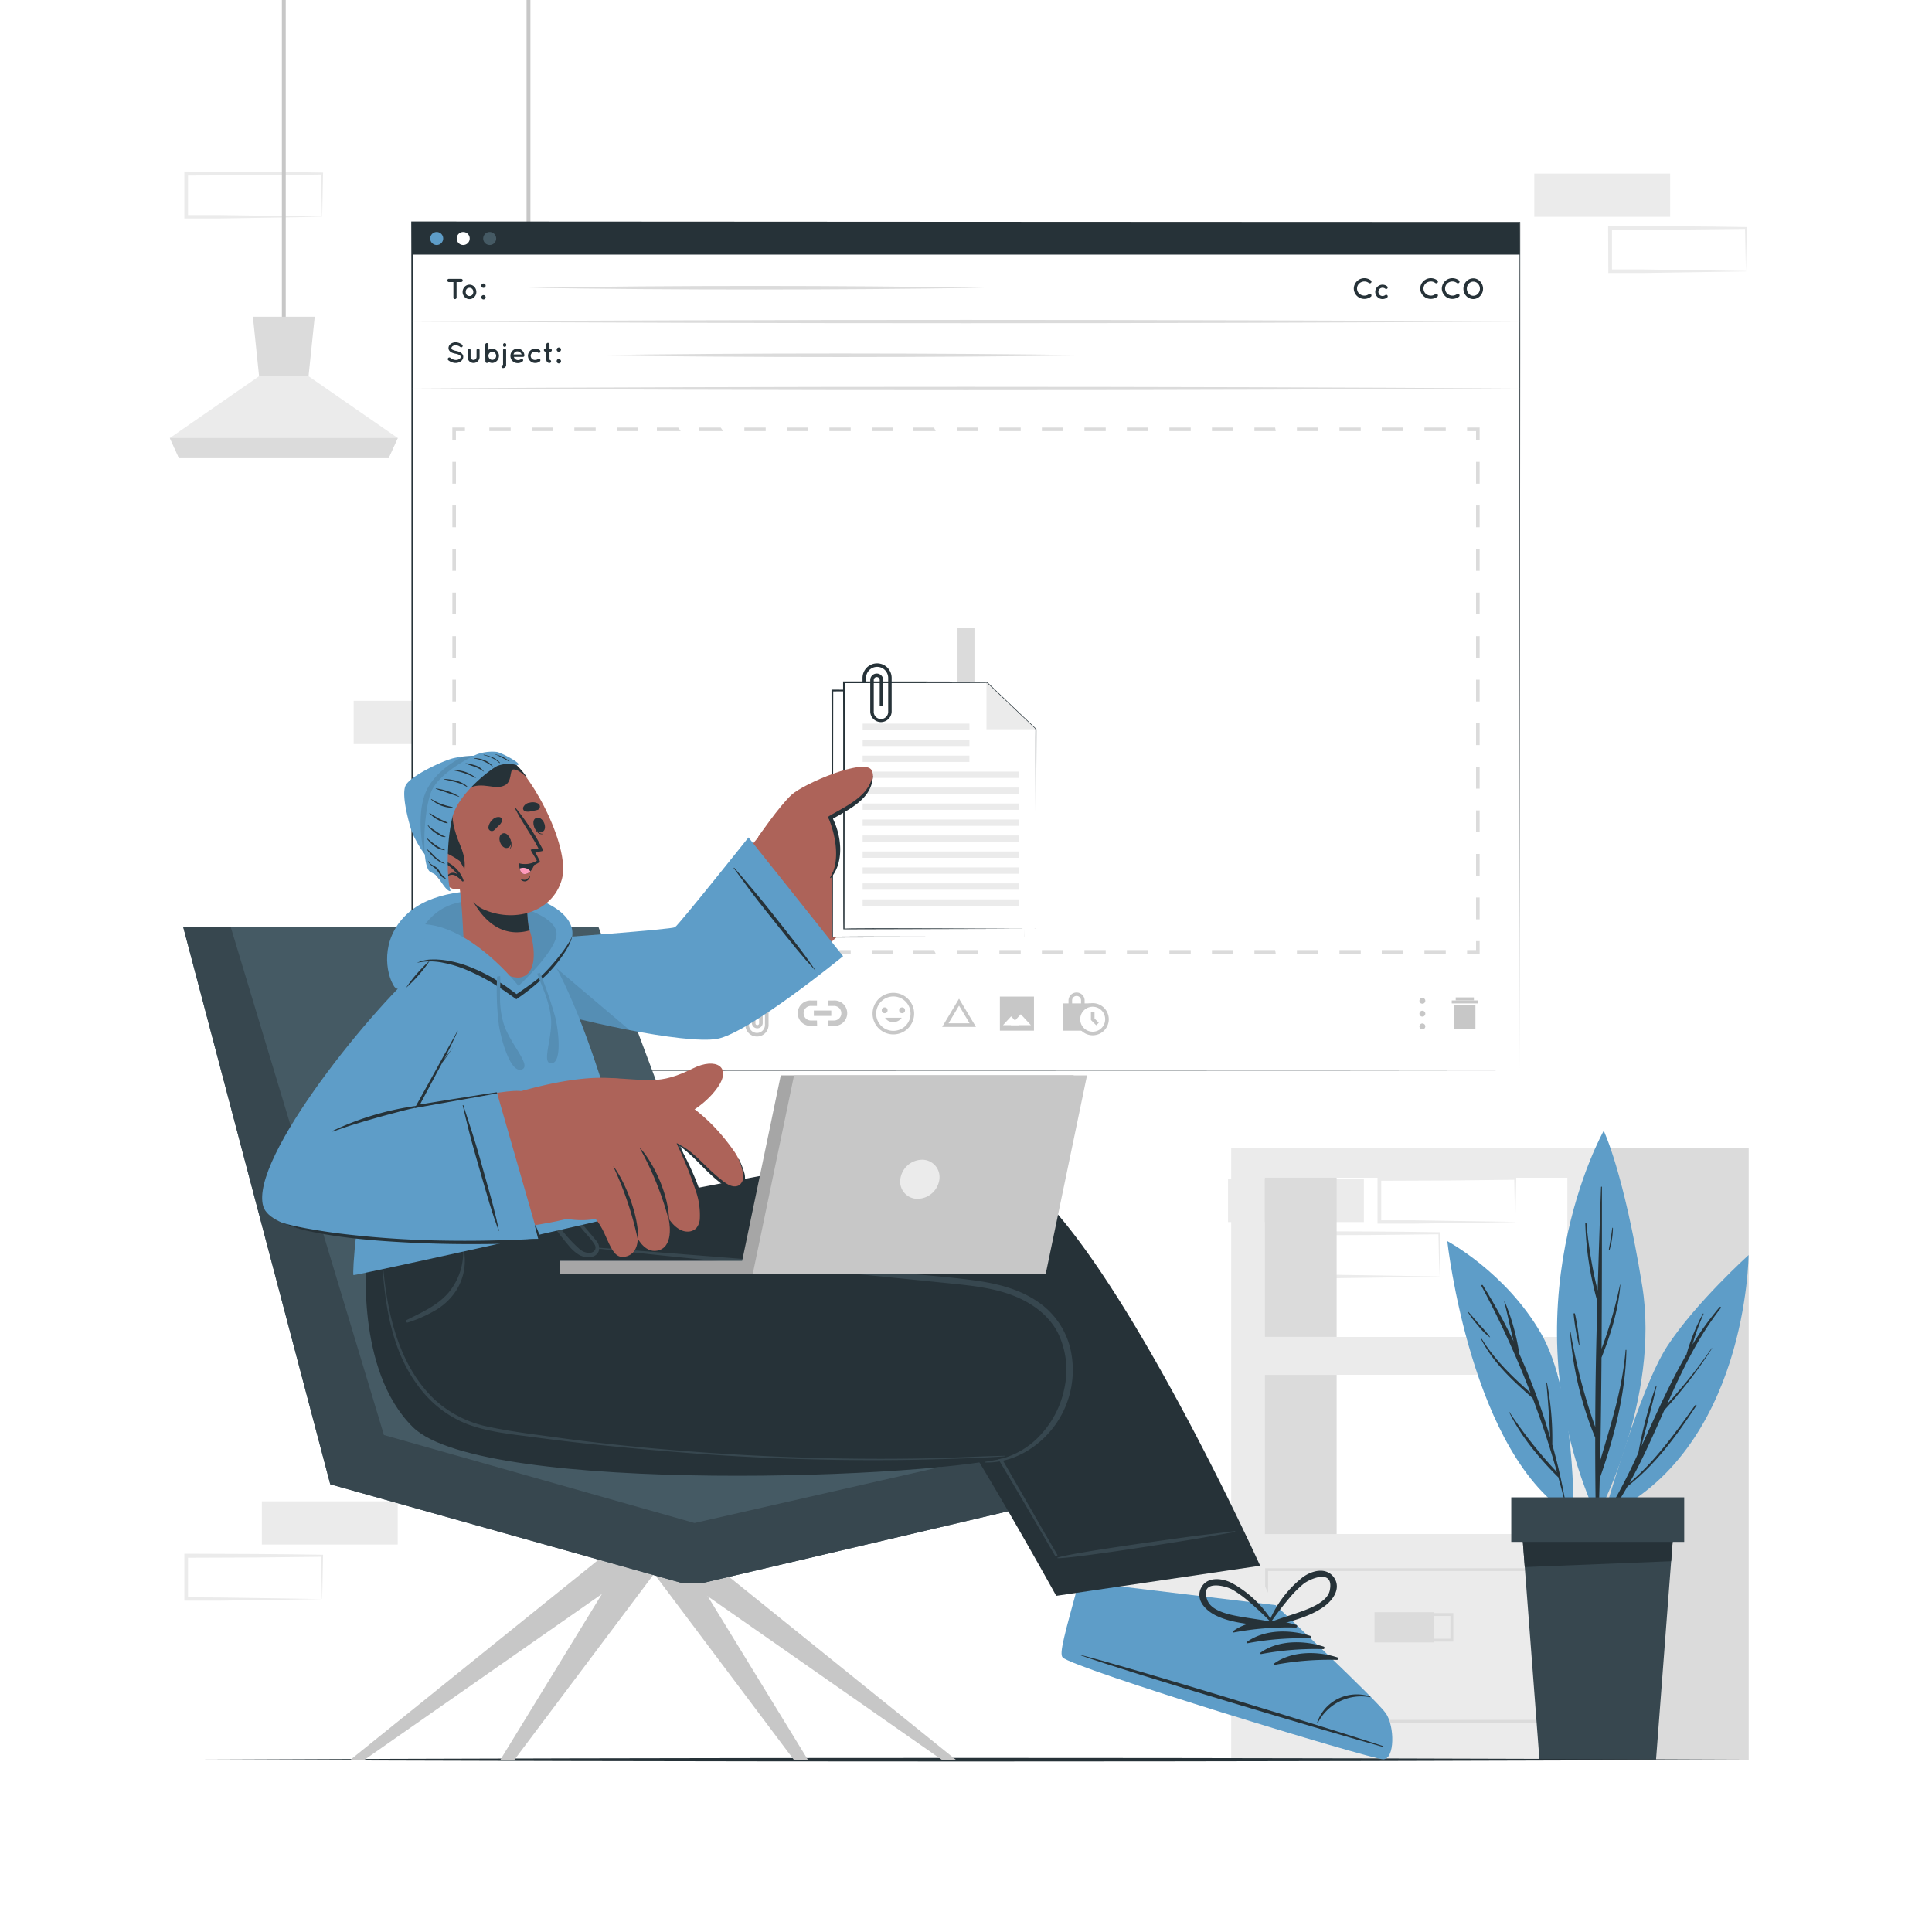 <svg class="animated" id="freepik_stories-attached-files" xmlns="http://www.w3.org/2000/svg" viewBox="0 0 500 500" version="1.1" xmlns:xlink="http://www.w3.org/1999/xlink" xmlns:svgjs="http://svgjs.com/svgjs"><style>svg#freepik_stories-attached-files:not(.animated) .animable {opacity: 0;}svg#freepik_stories-attached-files.animated #freepik--Screen--inject-30 {animation: 3s Infinite  linear floating;animation-delay: 0s;}            @keyframes floating {                0% {                    opacity: 1;                    transform: translateY(0px);                }                50% {                    transform: translateY(-10px);                }                100% {                    opacity: 1;                    transform: translateY(0px);                }            }        </style><g id="freepik--background-complete--inject-30" class="animable" style="transform-origin: 248.255px 227.705px;"><rect x="67.77" y="388.54" width="35.16" height="11.19" style="fill: rgb(235, 235, 235); transform-origin: 85.35px 394.135px;" id="ellyg1qj8v14p" class="animable"></rect><rect x="91.53" y="181.37" width="35.16" height="11.19" style="fill: rgb(235, 235, 235); transform-origin: 109.11px 186.965px;" id="el71x4kmqslxu" class="animable"></rect><path d="M83.32,413.84c-5.86.1-20.63.35-26.29.41l-8.87,0h-.45v-.46l0-11.19v-.5h.5l17.58.07c4.37,0,13.2.13,17.58.19h.24v.24l-.23,11.19Zm0,0-.24-11.19.24.24c-4.39.06-13.2.15-17.58.19l-17.58.07.5-.5,0,11.19-.46-.46,8.71.05c5.57.06,20.68.31,26.45.41Z" style="fill: rgb(235, 235, 235); transform-origin: 65.66px 408.175px;" id="eld9gl3syu7o" class="animable"></path><path d="M392.11,316.27c-5.85.1-20.62.35-26.29.41l-8.86,0h-.46v-.46l0-11.19v-.5H357l17.57.07c4.38,0,13.21.13,17.58.19h.25v.24l-.24,11.19Zm0,0-.23-11.19.23.24c-4.38.06-13.19.15-17.58.19l-17.57.07.5-.5,0,11.19-.45-.46,8.71,0c5.57.07,20.68.32,26.44.42Z" style="fill: rgb(235, 235, 235); transform-origin: 374.45px 310.605px;" id="elm445aj9lypi" class="animable"></path><path d="M372.5,330.38c-5.86.1-20.63.35-26.29.41l-8.87,0h-.45v-.46l-.05-11.19v-.5h.5l17.58.07c4.38,0,13.2.13,17.58.19h.24v.24l-.24,11.19Zm0,0-.24-11.19.24.24c-4.38.06-13.19.15-17.58.19l-17.58.07.5-.5,0,11.19-.46-.46,8.71,0c5.58.07,20.69.32,26.45.42Z" style="fill: rgb(235, 235, 235); transform-origin: 354.79px 324.715px;" id="elq54qz40p6o" class="animable"></path><rect x="317.81" y="305.08" width="35.16" height="11.19" style="fill: rgb(235, 235, 235); transform-origin: 335.39px 310.675px;" id="elh9723d29i3r" class="animable"></rect><rect x="416.68" y="402.65" width="35.16" height="11.19" style="fill: rgb(235, 235, 235); transform-origin: 434.26px 408.245px;" id="elvsp59ikpd1m" class="animable"></rect><rect x="397.07" y="44.93" width="35.16" height="11.19" style="fill: rgb(235, 235, 235); transform-origin: 414.65px 50.525px;" id="elqado6depph" class="animable"></rect><path d="M451.84,70.23c-5.86.1-20.63.35-26.29.42l-8.87,0h-.45v-.46L416.18,59v-.5h.5l17.58.07c4.38,0,13.2.13,17.58.2h.24V59l-.24,11.19Zm0,0L451.6,59l.24.24c-4.39.06-13.19.16-17.58.19l-17.58.07.5-.5,0,11.19-.46-.45,8.71,0c5.58.06,20.69.32,26.45.41Z" style="fill: rgb(235, 235, 235); transform-origin: 434.13px 64.575px;" id="el05jjdef5lq37" class="animable"></path><path d="M83.32,56.12c-5.86.1-20.63.35-26.29.42l-8.87,0h-.45v-.46l0-11.19v-.5h.5l17.58.07c4.37,0,13.2.13,17.58.2h.24v.23l-.23,11.19Zm0,0-.24-11.19.24.24c-4.39.06-13.2.16-17.58.19l-17.58.07.5-.5,0,11.19-.46-.45,8.71,0c5.57.06,20.68.32,26.45.41Z" style="fill: rgb(235, 235, 235); transform-origin: 65.66px 50.465px;" id="elsabpek80az" class="animable"></path><path d="M318.63,297.15V455.41H414.3V297.15Zm87,99.85h-78.3V355.8h78.3Zm0-51h-78.3v-41.2h78.3Z" style="fill: rgb(235, 235, 235); transform-origin: 366.465px 376.28px;" id="el2lbqzkxyc9" class="animable"></path><rect x="414.3" y="297.15" width="38.26" height="158.25" style="fill: rgb(219, 219, 219); transform-origin: 433.43px 376.275px;" id="eliccbwstfnhj" class="animable"></rect><rect x="327.31" y="304.79" width="18.61" height="41.2" style="fill: rgb(219, 219, 219); transform-origin: 336.615px 325.39px;" id="eltr8mii937d" class="animable"></rect><path d="M406,445.85H327.43v-40H406Zm-77.81-.75h77.06V406.57H328.18Z" style="fill: rgb(219, 219, 219); transform-origin: 366.715px 425.85px;" id="el4xefegc4xis" class="animable"></path><rect x="355.72" y="417.24" width="15.45" height="7.82" style="fill: rgb(219, 219, 219); transform-origin: 363.445px 421.15px;" id="elzx43ldjcups" class="animable"></rect><path d="M376.11,424.85h-16.2v-7.39h16.2Zm-15.45-.75h14.7v-5.89h-14.7Z" style="fill: rgb(219, 219, 219); transform-origin: 368.01px 421.155px;" id="elne4z2mbnwth" class="animable"></path><rect x="327.31" y="355.81" width="18.61" height="41.2" style="fill: rgb(219, 219, 219); transform-origin: 336.615px 376.41px;" id="elu9al5vfzmf8" class="animable"></rect><rect x="72.95" width="1" height="84.93" style="fill: rgb(199, 199, 199); transform-origin: 73.45px 42.465px;" id="elw6y6ziv2su" class="animable"></rect><polygon points="102.94 113.36 100.57 118.57 46.32 118.57 43.96 113.36 67.05 97.37 79.85 97.37 102.94 113.36" style="fill: rgb(235, 235, 235); transform-origin: 73.45px 107.97px;" id="elhcaum62n2l" class="animable"></polygon><polygon points="81.45 81.97 79.85 97.37 67.05 97.37 65.45 81.97 81.45 81.97" style="fill: rgb(219, 219, 219); transform-origin: 73.45px 89.67px;" id="elocknyap0bqp" class="animable"></polygon><polygon points="102.94 113.36 100.57 118.58 46.32 118.58 43.95 113.36 102.94 113.36" style="fill: rgb(219, 219, 219); transform-origin: 73.445px 115.97px;" id="el6jnrv6c7dcv" class="animable"></polygon><rect x="136.27" width="1" height="68.11" style="fill: rgb(199, 199, 199); transform-origin: 136.77px 34.055px;" id="elfyj9ejfzdb" class="animable"></rect><polygon points="166.26 96.54 163.89 101.75 109.65 101.75 107.28 96.54 130.38 80.55 143.17 80.55 166.26 96.54" style="fill: rgb(235, 235, 235); transform-origin: 136.77px 91.15px;" id="el3umf2yr72j8" class="animable"></polygon><polygon points="144.77 65.15 143.17 80.55 130.38 80.55 128.77 65.15 144.77 65.15" style="fill: rgb(219, 219, 219); transform-origin: 136.77px 72.85px;" id="elhyilg5a1rp7" class="animable"></polygon><polygon points="166.26 96.54 163.89 101.75 109.64 101.75 107.28 96.54 166.26 96.54" style="fill: rgb(219, 219, 219); transform-origin: 136.77px 99.145px;" id="elpcd8spaczl" class="animable"></polygon></g><g id="freepik--Plant--inject-30" class="animable" style="transform-origin: 413.545px 374.01px;"><path d="M415,392.52s9.19-33,16.53-44.2,21-23.51,21-23.51S452.24,375.68,415,392.52Z" style="fill: rgb(94, 157, 200); transform-origin: 433.765px 358.665px;" id="el6aplyymnbl9" class="animable"></path><path d="M415.66,392A158.71,158.71,0,0,0,424,376a112.7,112.7,0,0,1,4.56-17.35c0-.11.19-.05.17.06-1.22,5.21-2.64,10.38-3.93,15.57,3.71-8,7.24-16.16,11.66-23.75a50.43,50.43,0,0,1,4.26-10.56c0-.09.21,0,.16.06a68.25,68.25,0,0,0-2.87,7.92,79.59,79.59,0,0,1,7-9.65c.17-.18.49,0,.33.23-5.91,7.54-10,16.12-13.87,24.81A133.17,133.17,0,0,0,443,348.89a0,0,0,0,1,.08.05,117.76,117.76,0,0,1-12.35,16c-2.83,6.36-5.61,12.75-9,18.81,6.74-5.7,11.92-13.07,17.05-20.18a.16.16,0,0,1,.26.17c-5.14,7.8-10.45,15.15-17.84,20.93a83.17,83.17,0,0,1-4.93,7.71A.39.39,0,0,1,415.66,392Z" style="fill: rgb(38, 50, 56); transform-origin: 430.519px 365.339px;" id="eldznyf2iq9ww" class="animable"></path><path d="M413.25,392.57s16.53-30.42,11.73-59.92-9.94-40-9.94-40S389.07,338.53,413.25,392.57Z" style="fill: rgb(94, 157, 200); transform-origin: 414.401px 342.61px;" id="el7gf4uq90cv5" class="animable"></path><path d="M406.47,344.74a144,144,0,0,0,6.38,24.57c0-10.83.25-21.65.54-32.48a83.78,83.78,0,0,1-3.12-20.16c0-.2.29-.18.31,0A115.27,115.27,0,0,0,413.47,334q.38-13.39.88-26.79c0-.15.23-.14.23,0,0,13.95,0,27.9-.1,41.85a112,112,0,0,0,4.77-16.58,0,0,0,0,1,.09,0c-.49,6.51-2.47,12.81-4.87,18.86-.07,8.91-.16,17.83-.36,26.74,2.79-9.48,5.78-18.66,6.59-28.67a.11.11,0,0,1,.21,0c-.22,11-3.07,22.26-6.71,32.65a.57.57,0,0,1-.19.26q-.12,4.89-.28,9.77a.37.37,0,0,1-.73,0c-.13-6.66-.17-13.33-.16-20a89.41,89.41,0,0,1-6.51-27.38C406.32,344.68,406.46,344.66,406.47,344.74Z" style="fill: rgb(38, 50, 56); transform-origin: 413.62px 349.75px;" id="el2trmeorn7sv" class="animable"></path><path d="M407.6,340a55.89,55.89,0,0,1,1.16,8,.08.08,0,0,1-.16,0,57,57,0,0,1-1.36-8C407.22,339.87,407.56,339.83,407.6,340Z" style="fill: rgb(38, 50, 56); transform-origin: 408px 343.984px;" id="eler9xn0107y" class="animable"></path><path d="M417.26,317.8c0-.09.16-.06.16,0a20.89,20.89,0,0,1-.83,5.55c0,.14-.25.07-.22-.07C416.73,321.47,417,319.63,417.26,317.8Z" style="fill: rgb(38, 50, 56); transform-origin: 416.894px 320.585px;" id="el3whnn0sk232" class="animable"></path><path d="M407.22,392.57s.67-31.76-8.44-47.54-24.22-23.83-24.22-23.83S380.65,377.18,407.22,392.57Z" style="fill: rgb(94, 157, 200); transform-origin: 390.896px 356.885px;" id="eldobcg0x2xvr" class="animable"></path><path d="M390.61,365.41A118.7,118.7,0,0,0,402.94,381q-2.73-9.75-6.3-19.16c-5.11-4.47-10.18-9.11-13.31-15.24a.09.09,0,0,1,.15-.09c3.37,5.43,7.87,9.77,12.61,13.95a244.56,244.56,0,0,0-12.68-27.62.2.2,0,0,1,.35-.2,148.67,148.67,0,0,1,7.95,14.49c-.85-3.39-1.53-6.86-2.41-10.23a.08.08,0,0,1,.15,0,57.83,57.83,0,0,1,3.74,13.47,162.08,162.08,0,0,1,8,21.73c-.24-4.76-.54-9.5-1-14.25,0-.09.14-.11.16,0a76.63,76.63,0,0,1,1.38,16q2,7.11,3.31,14.35c0,.13-.17.19-.2.05-.5-2-1-4-1.58-6,0,0-.08,0-.11-.05-4.88-4.89-9.52-10.47-12.58-16.71C390.55,365.41,390.59,365.38,390.61,365.41Z" style="fill: rgb(38, 50, 56); transform-origin: 394.183px 360.435px;" id="el5783qug30i" class="animable"></path><path d="M380.06,339.57c1,1.1,1.94,2.25,2.93,3.38a27.14,27.14,0,0,1,2.62,3.06.05.05,0,0,1-.07.07,15.06,15.06,0,0,1-3-3,25.37,25.37,0,0,1-2.6-3.41C379.86,339.59,380,339.49,380.06,339.57Z" style="fill: rgb(38, 50, 56); transform-origin: 382.768px 342.815px;" id="el7qwj65sn1e9" class="animable"></path><path d="M433.19,394.89l-1.15,15-3.46,45.48H398.4l-3.46-45.48-1.15-15h39.4Z" style="fill: rgb(55, 71, 79); transform-origin: 413.49px 425.13px;" id="elg3t0zu4ycz" class="animable"></path><path d="M433.19,394.89l-.7,9.15-37.88,1.52-.82-10.67h39.4Z" style="fill: rgb(38, 50, 56); transform-origin: 413.49px 400.225px;" id="eltomzdk7iele" class="animable"></path><g id="elu82i5lk92h"><rect x="391.11" y="387.51" width="44.76" height="11.53" style="fill: rgb(55, 71, 79); transform-origin: 413.49px 393.275px; transform: rotate(180deg);" class="animable"></rect></g></g><g id="freepik--Floor--inject-30" class="animable" style="transform-origin: 250px 455.406px;"><path d="M47.44,455.41c129.77-.62,275.35-.62,405.12,0-129.77.61-275.35.61-405.12,0Z" style="fill: rgb(38, 50, 56); transform-origin: 250px 455.406px;" id="elo92apq6lasn" class="animable"></path></g><g id="freepik--Screen--inject-30" class="animable animator-active" style="transform-origin: 249.933px 167.235px;"><rect x="106.66" y="57.56" width="286.68" height="219.45" style="fill: rgb(255, 255, 255); transform-origin: 250px 167.285px;" id="eljhw6d622sub" class="animable"></rect><path d="M393.33,277c0,.08-286.75.09-286.81.15s0-219.55-.09-219.6v-.23h.23s286.73.17,286.77.13-.15,219.48-.1,219.55Zm0,0s-.21-219.87,0-219.35l-286.67.13.23-.23s.06,220-.23,219.31l286.67.14Z" style="fill: rgb(38, 50, 56); transform-origin: 249.933px 167.235px;" id="elwtn5lqf8dbe" class="animable"></path><rect x="106.66" y="57.56" width="286.68" height="8.34" style="fill: rgb(38, 50, 56); transform-origin: 250px 61.73px;" id="el1k29twzu6vr" class="animable"></rect><path d="M114.7,61.73A1.68,1.68,0,1,1,113,60.05,1.68,1.68,0,0,1,114.7,61.73Z" style="fill: rgb(94, 157, 200); transform-origin: 113.02px 61.73px;" id="elj0pycs9qwpg" class="animable"></path><path d="M121.56,61.73a1.68,1.68,0,1,1-1.68-1.68A1.68,1.68,0,0,1,121.56,61.73Z" style="fill: rgb(255, 255, 255); transform-origin: 119.88px 61.73px;" id="elf32vtdpv39r" class="animable"></path><path d="M128.41,61.73a1.68,1.68,0,1,1-1.68-1.68A1.68,1.68,0,0,1,128.41,61.73Z" style="fill: rgb(69, 90, 100); transform-origin: 126.73px 61.73px;" id="eltoqkurd3s4n" class="animable"></path><path d="M106.66,83.22c91.83-.57,194.84-.57,286.67,0-91.83.57-194.84.57-286.67,0Z" style="fill: rgb(219, 219, 219); transform-origin: 249.995px 83.22px;" id="eltgoc3pec8ns" class="animable"></path><path d="M106.66,100.54c91.83-.57,194.84-.57,286.67,0-91.83.57-194.84.57-286.67,0Z" style="fill: rgb(219, 219, 219); transform-origin: 249.995px 100.54px;" id="elgtbmcb8w40v" class="animable"></path><path d="M119.34,73h-1.18v4a.41.41,0,0,1-.41.41.41.41,0,0,1-.41-.41V73h-1.17a.42.42,0,0,1-.41-.42.41.41,0,0,1,.41-.41h3.17a.41.41,0,0,1,.41.41A.43.43,0,0,1,119.34,73Z" style="fill: rgb(38, 50, 56); transform-origin: 117.755px 74.79px;" id="elgslaj07jcqc" class="animable"></path><path d="M120.23,76.85a1.89,1.89,0,0,1-.51-1.31,2,2,0,0,1,.51-1.3,1.75,1.75,0,0,1,1.28-.56,1.66,1.66,0,0,1,1.25.56,1.89,1.89,0,0,1,.52,1.3,1.81,1.81,0,0,1-.52,1.31,1.67,1.67,0,0,1-1.25.57A1.76,1.76,0,0,1,120.23,76.85Zm.3-1.31a1.22,1.22,0,0,0,.27.79,1,1,0,0,0,.71.28,1,1,0,0,0,.69-.28,1.18,1.18,0,0,0,.29-.79,1.15,1.15,0,0,0-.29-.77,1,1,0,0,0-1.4,0A1.18,1.18,0,0,0,120.53,75.54Z" style="fill: rgb(38, 50, 56); transform-origin: 121.5px 75.55px;" id="elc55k2gz1m2o" class="animable"></path><path d="M125.05,73.38a.56.56,0,1,1,0,1.11.56.56,0,0,1,0-1.11Zm0,3a.56.56,0,1,1,0,1.11.56.56,0,0,1,0-1.11Z" style="fill: rgb(38, 50, 56); transform-origin: 125.125px 75.435px;" id="el4xgv7nfsygx" class="animable"></path><path d="M350.36,74.72A2.73,2.73,0,0,1,353.09,72a2.78,2.78,0,0,1,1.71.58.43.43,0,0,1-.52.68,1.81,1.81,0,0,0-1.19-.41,2,2,0,0,0-1.34.53,1.84,1.84,0,0,0-.55,1.3,1.78,1.78,0,0,0,.55,1.29,2,2,0,0,0,1.34.54,1.83,1.83,0,0,0,1.19-.41.43.43,0,0,1,.52.68,2.78,2.78,0,0,1-1.71.58A2.72,2.72,0,0,1,350.36,74.72Z" style="fill: rgb(38, 50, 56); transform-origin: 352.649px 74.68px;" id="elqeazuloul1" class="animable"></path><path d="M355.91,75.54a1.89,1.89,0,0,1,1.89-1.86,1.94,1.94,0,0,1,1.18.41.41.41,0,0,1,.08.55.4.4,0,0,1-.56.07,1.18,1.18,0,0,0-.7-.24,1.07,1.07,0,1,0,0,2.14,1.21,1.21,0,0,0,.7-.24.4.4,0,0,1,.56.08A.41.41,0,0,1,359,77a2.07,2.07,0,0,1-1.18.4A1.89,1.89,0,0,1,355.91,75.54Z" style="fill: rgb(38, 50, 56); transform-origin: 357.525px 75.54px;" id="el1f34zna4pyj" class="animable"></path><path d="M367.55,74.72A2.74,2.74,0,0,1,370.28,72a2.81,2.81,0,0,1,1.72.58.43.43,0,0,1-.52.68,1.86,1.86,0,0,0-1.2-.41,2,2,0,0,0-1.34.53,1.87,1.87,0,0,0-.54,1.3,1.81,1.81,0,0,0,.54,1.29,2,2,0,0,0,1.34.54,1.86,1.86,0,0,0,1.2-.41.43.43,0,0,1,.52.68,2.81,2.81,0,0,1-1.72.58A2.73,2.73,0,0,1,367.55,74.72Z" style="fill: rgb(38, 50, 56); transform-origin: 369.844px 74.68px;" id="eliunpghi7lla" class="animable"></path><path d="M373.14,74.72A2.74,2.74,0,0,1,375.87,72a2.83,2.83,0,0,1,1.72.58.43.43,0,0,1-.52.68,1.86,1.86,0,0,0-1.2-.41,2,2,0,0,0-1.34.53,1.87,1.87,0,0,0-.54,1.3,1.81,1.81,0,0,0,.54,1.29,2,2,0,0,0,1.34.54,1.88,1.88,0,0,0,1.2-.41.43.43,0,0,1,.52.68,2.83,2.83,0,0,1-1.72.58A2.72,2.72,0,0,1,373.14,74.72Z" style="fill: rgb(38, 50, 56); transform-origin: 375.434px 74.68px;" id="eludzqdvswnt" class="animable"></path><path d="M383.06,72.84a2.73,2.73,0,0,1,0,3.76,2.45,2.45,0,0,1-1.77.8,2.55,2.55,0,0,1-1.83-.8,2.79,2.79,0,0,1,0-3.76,2.51,2.51,0,0,1,1.83-.8A2.41,2.41,0,0,1,383.06,72.84ZM383,74.72a1.88,1.88,0,0,0-.51-1.3,1.58,1.58,0,0,0-1.17-.53,1.6,1.6,0,0,0-1.21.53,1.93,1.93,0,0,0,0,2.59,1.61,1.61,0,0,0,1.21.54,1.59,1.59,0,0,0,1.17-.54A1.87,1.87,0,0,0,383,74.72Z" style="fill: rgb(38, 50, 56); transform-origin: 381.271px 74.72px;" id="elk1mlzjg9hm" class="animable"></path><path d="M116,92.65a.39.39,0,0,1,.55-.05,2.37,2.37,0,0,0,1.42.57,1.58,1.58,0,0,0,.93-.28.66.66,0,0,0,.32-.53.48.48,0,0,0-.07-.24.65.65,0,0,0-.22-.22,3,3,0,0,0-1-.35h0a4.49,4.49,0,0,1-1-.29,1.62,1.62,0,0,1-.69-.58,1.17,1.17,0,0,1-.17-.61,1.37,1.37,0,0,1,.6-1.09,2.2,2.2,0,0,1,1.28-.39,2.93,2.93,0,0,1,1.62.59.39.39,0,0,1,.11.53.37.37,0,0,1-.53.11,2.16,2.16,0,0,0-1.2-.47,1.41,1.41,0,0,0-.83.25.59.59,0,0,0-.28.47.35.35,0,0,0,0,.21.74.74,0,0,0,.2.19,2.74,2.74,0,0,0,.93.33h0a4.29,4.29,0,0,1,1,.31,1.67,1.67,0,0,1,.74.62,1.13,1.13,0,0,1,.18.63,1.44,1.44,0,0,1-.64,1.15,2.28,2.28,0,0,1-1.37.43,3.21,3.21,0,0,1-1.91-.75A.4.4,0,0,1,116,92.65Z" style="fill: rgb(38, 50, 56); transform-origin: 117.885px 91.265px;" id="elqbhskc8gq4q" class="animable"></path><path d="M122.51,93.94A1.56,1.56,0,0,1,121,92.4V90.62a.4.4,0,0,1,.4-.39.39.39,0,0,1,.39.39V92.4a.75.75,0,0,0,.76.75.77.77,0,0,0,.78-.75V90.62a.39.39,0,0,1,.39-.39.41.41,0,0,1,.4.39V92.4A1.57,1.57,0,0,1,122.51,93.94Z" style="fill: rgb(38, 50, 56); transform-origin: 122.56px 92.085px;" id="ell1z5hb3ei5" class="animable"></path><path d="M125.6,92.09h0V89.14a.41.41,0,0,1,.81,0v1.4a1.7,1.7,0,0,1,1-.31,1.86,1.86,0,0,1,0,3.71,1.79,1.79,0,0,1-1-.32.39.39,0,0,1-.39.32.4.4,0,0,1-.4-.4Zm.81,0a1.05,1.05,0,0,0,.3.74.94.94,0,0,0,.7.3,1,1,0,0,0,.69-.3,1.05,1.05,0,0,0,.3-.74,1,1,0,0,0-.3-.75,1,1,0,0,0-.69-.3.94.94,0,0,0-.7.3A1,1,0,0,0,126.41,92.09Z" style="fill: rgb(38, 50, 56); transform-origin: 127.367px 91.367px;" id="el9gzxqdg3ny" class="animable"></path><path d="M129.78,94.85a.39.39,0,0,1,.41-.39V90.63a.39.39,0,0,1,.4-.4.39.39,0,0,1,.4.4v3.83a.8.8,0,0,1-.8.8A.39.39,0,0,1,129.78,94.85Zm.42-5.55v-.15a.41.41,0,0,1,.81,0v.15a.41.41,0,1,1-.81,0Z" style="fill: rgb(38, 50, 56); transform-origin: 130.397px 92.032px;" id="ellakvzedfgo" class="animable"></path><path d="M132.1,92.08a1.84,1.84,0,0,1,1.82-1.85A1.78,1.78,0,0,1,135.71,92v0s0,.05,0,.06a.36.36,0,0,1-.39.3H133a1,1,0,0,0,.25.49,1.19,1.19,0,0,0,.72.34,1.25,1.25,0,0,0,.77-.19.43.43,0,0,1,.56,0,.34.34,0,0,1,0,.48,1.87,1.87,0,0,1-1.33.49A1.84,1.84,0,0,1,132.1,92.08Zm.81-.36H135a1.23,1.23,0,0,0-1.1-.79A1,1,0,0,0,132.91,91.72Z" style="fill: rgb(38, 50, 56); transform-origin: 133.905px 92.101px;" id="el7hfk7njuqps" class="animable"></path><path d="M136.63,92.09a1.88,1.88,0,0,1,1.89-1.86,2,2,0,0,1,1.18.4.41.41,0,0,1,.08.55.39.39,0,0,1-.55.08,1.21,1.21,0,0,0-.71-.24,1.07,1.07,0,1,0,0,2.13,1.23,1.23,0,0,0,.71-.23.39.39,0,0,1,.55.08.41.41,0,0,1-.08.55,2,2,0,0,1-1.18.39A1.88,1.88,0,0,1,136.63,92.09Z" style="fill: rgb(38, 50, 56); transform-origin: 138.241px 92.085px;" id="el9gvzv1xl4dt" class="animable"></path><path d="M142.81,90.63a.41.41,0,0,1-.41.41h-.19v2.08a.41.41,0,0,1,0,.82.82.82,0,0,1-.82-.82V91h-.22a.41.41,0,0,1-.41-.41.4.4,0,0,1,.41-.4h.22V89.15a.41.41,0,1,1,.82,0v1.08h.19A.4.4,0,0,1,142.81,90.63Z" style="fill: rgb(38, 50, 56); transform-origin: 141.785px 91.34px;" id="elexea5el7ivc" class="animable"></path><path d="M144.62,89.93a.56.56,0,1,1-.55.56A.56.56,0,0,1,144.62,89.93Zm0,3a.56.56,0,1,1-.55.56A.56.56,0,0,1,144.62,92.89Z" style="fill: rgb(38, 50, 56); transform-origin: 144.629px 91.99px;" id="elnuix156rxoa" class="animable"></path><path d="M136.55,74.47c38-.62,80.26-.61,118.29,0-38,.6-80.27.62-118.29,0Z" style="fill: rgb(219, 219, 219); transform-origin: 195.695px 74.468px;" id="el3kqtrevo6d4" class="animable"></path><path d="M152,91.94c42.21-.62,89.13-.6,131.37,0-42.25.6-89.15.62-131.37,0Z" style="fill: rgb(219, 219, 219); transform-origin: 217.685px 91.94px;" id="ela14n2ddqzu9" class="animable"></path><polygon points="382.93 246.81 379.68 246.81 379.68 245.88 382 245.88 382 243.56 382.93 243.56 382.93 246.81" style="fill: rgb(219, 219, 219); transform-origin: 381.305px 245.185px;" id="elhn9n7suwame" class="animable"></polygon><path d="M374.16,246.81h-5.52v-.93h5.52Zm-11,0H357.6v-.93h5.52Zm-11,0h-5.51v-.93h5.51Zm-11,0h-5.52v-.93h5.52Zm-11,0h-5.52v-.93H330Zm-11,0h-5.51v-.93H319Zm-11,0h-5.52v-.93h5.52Zm-11,0h-5.52v-.93h5.52Zm-11,0h-5.51v-.93h5.51Zm-11,0h-5.52v-.93h5.52Zm-11,0h-5.52v-.93h5.52Zm-11,0h-5.51v-.93h5.51Zm-11,0H236.2v-.93h5.52Zm-11,0h-5.52v-.93h5.52Zm-11,0h-5.52v-.93h5.52Zm-11,0h-5.52v-.93h5.52Zm-11,0h-5.52v-.93h5.52Zm-11,0H181v-.93h5.52Zm-11,0H170v-.93h5.52Zm-11,0h-5.52v-.93h5.52Zm-11,0h-5.52v-.93h5.52Zm-11,0h-5.52v-.93h5.52Zm-11,0h-5.52v-.93h5.52Z" style="fill: rgb(219, 219, 219); transform-origin: 250.4px 246.345px;" id="elm5n42esw3" class="animable"></path><polygon points="120.32 246.81 117.06 246.81 117.06 243.56 117.99 243.56 117.99 245.88 120.32 245.88 120.32 246.81" style="fill: rgb(219, 219, 219); transform-origin: 118.69px 245.185px;" id="eli9zvhkgk3jd" class="animable"></polygon><path d="M118,237.92h-.93v-5.64H118Zm0-11.28h-.93V221H118Zm0-11.27h-.93v-5.64H118Zm0-11.27h-.93v-5.64H118Zm0-11.28h-.93v-5.64H118Zm0-11.27h-.93v-5.64H118Zm0-11.28h-.93v-5.63H118ZM118,159h-.93v-5.64H118Zm0-11.27h-.93v-5.64H118Zm0-11.28h-.93v-5.64H118Zm0-11.27h-.93v-5.64H118Z" style="fill: rgb(219, 219, 219); transform-origin: 117.535px 178.73px;" id="el5wsnhq4wb6u" class="animable"></path><polygon points="117.99 113.9 117.06 113.9 117.06 110.65 120.32 110.65 120.32 111.58 117.99 111.58 117.99 113.9" style="fill: rgb(219, 219, 219); transform-origin: 118.69px 112.275px;" id="elxltb2nbsy7" class="animable"></polygon><path d="M374.16,111.58h-5.52v-.93h5.52Zm-11,0H357.6v-.93h5.52Zm-11,0h-5.51v-.93h5.51Zm-11,0h-5.52v-.93h5.52Zm-11,0h-5.52v-.93H330Zm-11,0h-5.51v-.93H319Zm-11,0h-5.52v-.93h5.52Zm-11,0h-5.52v-.93h5.52Zm-11,0h-5.51v-.93h5.51Zm-11,0h-5.52v-.93h5.52Zm-11,0h-5.52v-.93h5.52Zm-11,0h-5.51v-.93h5.51Zm-11,0H236.2v-.93h5.52Zm-11,0h-5.52v-.93h5.52Zm-11,0h-5.51v-.93h5.51Zm-11,0h-5.52v-.93h5.52Zm-11,0h-5.52v-.93h5.52Zm-11,0H181v-.93h5.52Zm-11,0H170v-.93h5.52Zm-11,0h-5.52v-.93h5.52Zm-11,0h-5.52v-.93h5.52Zm-11,0h-5.52v-.93h5.52Zm-11,0h-5.52v-.93h5.52Z" style="fill: rgb(219, 219, 219); transform-origin: 250.4px 111.115px;" id="el2mplt56i16n" class="animable"></path><polygon points="382.93 113.9 382 113.9 382 111.58 379.68 111.58 379.68 110.65 382.93 110.65 382.93 113.9" style="fill: rgb(219, 219, 219); transform-origin: 381.305px 112.275px;" id="el0ikxrehv85" class="animable"></polygon><path d="M382.93,237.92H382v-5.64h.93Zm0-11.28H382V221h.93Zm0-11.27H382v-5.64h.93Zm0-11.27H382v-5.64h.93Zm0-11.28H382v-5.64h.93Zm0-11.27H382v-5.64h.93Zm0-11.28H382v-5.63h.93Zm0-11.27H382v-5.64h.93Zm0-11.27H382v-5.64h.93Zm0-11.28H382v-5.64h.93Zm0-11.27H382v-5.64h.93Z" style="fill: rgb(219, 219, 219); transform-origin: 382.465px 178.73px;" id="el0hj1u559z1x" class="animable"></path><rect x="247.84" y="162.57" width="4.31" height="32.32" style="fill: rgb(219, 219, 219); transform-origin: 249.995px 178.73px;" id="elv3youtd9c4o" class="animable"></rect><g id="elfu7n8d15oii"><rect x="247.84" y="162.57" width="4.31" height="32.32" style="fill: rgb(219, 219, 219); transform-origin: 249.995px 178.73px; transform: rotate(90deg);" class="animable"></rect></g><rect x="117.53" y="254.6" width="44.93" height="15.31" style="fill: rgb(94, 157, 200); transform-origin: 139.995px 262.255px;" id="eljnfypx3y9fo" class="animable"></rect><path d="M124.68,263.31a.39.39,0,0,1,.55-.06,2.44,2.44,0,0,0,1.42.58,1.65,1.65,0,0,0,.93-.28.67.67,0,0,0,.32-.53.45.45,0,0,0-.07-.24.71.71,0,0,0-.23-.23,3,3,0,0,0-1-.34h0a3.86,3.86,0,0,1-1-.3,1.61,1.61,0,0,1-.69-.57,1.17,1.17,0,0,1-.17-.61,1.37,1.37,0,0,1,.59-1.09,2.24,2.24,0,0,1,1.29-.39,3,3,0,0,1,1.62.59.4.4,0,0,1,.11.53.38.38,0,0,1-.53.11,2.21,2.21,0,0,0-1.2-.48,1.41,1.41,0,0,0-.83.26.59.59,0,0,0-.28.47.33.33,0,0,0,0,.2.62.62,0,0,0,.2.2,2.55,2.55,0,0,0,.93.32h0a4.29,4.29,0,0,1,1,.32,1.71,1.71,0,0,1,.74.61,1.23,1.23,0,0,1,.18.64,1.45,1.45,0,0,1-.64,1.15,2.3,2.3,0,0,1-1.37.42,3.27,3.27,0,0,1-1.91-.74A.4.4,0,0,1,124.68,263.31Z" style="fill: rgb(255, 255, 255); transform-origin: 126.557px 261.92px;" id="el0lkk4p84t0o" class="animable"></path><path d="M129.47,262.74a1.83,1.83,0,0,1,1.81-1.86,1.77,1.77,0,0,1,1.79,1.73v.1a.37.37,0,0,1-.39.3h-2.37a1,1,0,0,0,.26.49,1.1,1.1,0,0,0,.71.33,1.15,1.15,0,0,0,.77-.18.43.43,0,0,1,.56,0,.35.35,0,0,1,0,.49,1.89,1.89,0,0,1-1.33.49A1.84,1.84,0,0,1,129.47,262.74Zm.81-.36h2.1a1.2,1.2,0,0,0-1.1-.79A1,1,0,0,0,130.28,262.38Z" style="fill: rgb(255, 255, 255); transform-origin: 131.27px 262.755px;" id="eldkhvfpfex69" class="animable"></path><path d="M137.36,262.43v1.77a.39.39,0,0,1-.39.4.4.4,0,0,1-.39-.4v-1.77a.76.76,0,0,0-.78-.75.74.74,0,0,0-.74.75v1.77a.22.22,0,0,1,0,.08.42.42,0,0,1-.4.32.39.39,0,0,1-.39-.4v-2.92a.39.39,0,0,1,.39-.4.41.41,0,0,1,.37.23,1.46,1.46,0,0,1,.78-.23A1.56,1.56,0,0,1,137.36,262.43Z" style="fill: rgb(255, 255, 255); transform-origin: 135.815px 262.74px;" id="el877z09j3xhx" class="animable"></path><path d="M142,264.2a.4.4,0,0,1-.8.08,1.84,1.84,0,1,1-1-3.4,1.79,1.79,0,0,1,1,.31V259.8a.41.41,0,1,1,.81,0v2.94h0Zm-1.81-2.51a1,1,0,0,0-.7.31,1.07,1.07,0,0,0-.3.75,1.05,1.05,0,0,0,.3.73,1,1,0,0,0,.7.31.93.93,0,0,0,.7-.31,1,1,0,0,0,.3-.73,1,1,0,0,0-.3-.75A.93.93,0,0,0,140.23,261.69Z" style="fill: rgb(255, 255, 255); transform-origin: 140.2px 261.984px;" id="el1mwsrxcgnpy" class="animable"></path><polygon points="154.85 261.72 158.15 261.72 156.5 263.16 154.85 261.72" style="fill: rgb(255, 255, 255); transform-origin: 156.5px 262.44px;" id="eluclq2hs0yrr" class="animable"></polygon><g id="el93a449fj11"><path d="M150.68,255.62a64.78,64.78,0,0,1,0,13.64,64.78,64.78,0,0,1,0-13.64Z" style="opacity: 0.1; transform-origin: 150.68px 262.44px;" class="animable"></path></g><path d="M182.05,263.35h-3.26l-.66,1.75a.75.75,0,0,1-.7.47.71.71,0,0,1-.26,0,.77.77,0,0,1-.44-1l3-7.91a.76.76,0,0,1,.71-.47.75.75,0,0,1,.71.47l3,7.91a.76.76,0,0,1-.44,1,.68.68,0,0,1-.26,0,.71.71,0,0,1-.68-.47Zm-.55-1.47L180.41,259l-1.09,2.89Z" style="fill: rgb(199, 199, 199); transform-origin: 180.442px 260.886px;" id="elur58emxvqm" class="animable"></path><rect x="176.07" y="266.89" width="8.66" height="1.44" style="fill: rgb(199, 199, 199); transform-origin: 180.4px 267.61px;" id="elpzdzply5obo" class="animable"></rect><path d="M195.9,268.25a3,3,0,0,1-3-3v-6.61a2.25,2.25,0,0,1,4.49,0v6.19a1.41,1.41,0,0,1-2.81,0v-5.15h.93v5.15a.47.47,0,0,0,.47.47.48.48,0,0,0,.48-.47v-6.19a1.32,1.32,0,0,0-2.63,0v6.61a2.07,2.07,0,0,0,4.14,0v-5.58h.93v5.58A3,3,0,0,1,195.9,268.25Z" style="fill: rgb(199, 199, 199); transform-origin: 195.9px 262.395px;" id="el5foqhtqq3at" class="animable"></path><path d="M211.47,265.49H210a3.29,3.29,0,1,1,0-6.56h1.43v1.4H210a1.89,1.89,0,1,0,0,3.77h1.43Z" style="fill: rgb(199, 199, 199); transform-origin: 208.962px 262.21px;" id="elx7rysg73mhg" class="animable"></path><path d="M215.71,265.49h-1.43V264.1h1.43a1.89,1.89,0,1,0,0-3.77h-1.43v-1.4h1.43a3.29,3.29,0,1,1,0,6.56Z" style="fill: rgb(199, 199, 199); transform-origin: 216.768px 262.21px;" id="el6djsiqkjv3s" class="animable"></path><rect x="210.62" y="261.52" width="4.51" height="1.4" style="fill: rgb(199, 199, 199); transform-origin: 212.875px 262.22px;" id="el8qd7bgnzqfn" class="animable"></rect><path d="M231.21,267.7a5.38,5.38,0,1,1,5.37-5.37A5.38,5.38,0,0,1,231.21,267.7Zm0-9.82a4.45,4.45,0,1,0,4.44,4.45A4.45,4.45,0,0,0,231.21,257.88Z" style="fill: rgb(199, 199, 199); transform-origin: 231.2px 262.32px;" id="elfsa5jumxn6g" class="animable"></path><circle cx="228.95" cy="261.46" r="0.76" style="fill: rgb(199, 199, 199); transform-origin: 228.95px 261.46px;" id="elii97g1m88l" class="animable"></circle><circle cx="233.46" cy="261.46" r="0.76" style="fill: rgb(199, 199, 199); transform-origin: 233.46px 261.46px;" id="elp8kyr1hffhp" class="animable"></circle><path d="M229.06,263.39h4.3a2.55,2.55,0,0,1-2.15,1.1A2.31,2.31,0,0,1,229.06,263.39Z" style="fill: rgb(199, 199, 199); transform-origin: 231.21px 263.943px;" id="el3wmgl5mblir" class="animable"></path><path d="M252.58,265.76h-8.75l4.37-7.31Zm-7.11-.93h5.47l-2.74-4.57Z" style="fill: rgb(199, 199, 199); transform-origin: 248.205px 262.105px;" id="elbf57krn2cka" class="animable"></path><rect x="258.77" y="257.91" width="8.82" height="8.82" style="fill: rgb(199, 199, 199); transform-origin: 263.18px 262.32px;" id="elqifkihnsyml" class="animable"></rect><polygon points="266.79 265.3 261.57 265.3 264.18 262.49 266.79 265.3" style="fill: rgb(255, 255, 255); transform-origin: 264.18px 263.895px;" id="elwcskf5gj1im" class="animable"></polygon><polygon points="263.79 265.3 259.58 265.3 261.68 263.03 263.79 265.3" style="fill: rgb(255, 255, 255); transform-origin: 261.685px 264.165px;" id="el8map1udzv67" class="animable"></polygon><rect x="275.09" y="259.68" width="7.06" height="7.06" style="fill: rgb(199, 199, 199); transform-origin: 278.62px 263.21px;" id="el0wejje23pqw" class="animable"></rect><path d="M280.7,260.35h-.93V258.8a1.16,1.16,0,0,0-2.31,0v1.55h-.93V258.8a2.09,2.09,0,0,1,4.17,0Z" style="fill: rgb(199, 199, 199); transform-origin: 278.615px 258.602px;" id="elr4f499unwg" class="animable"></path><path d="M286.49,263.77a3.7,3.7,0,1,1-3.7-3.69A3.7,3.7,0,0,1,286.49,263.77Z" style="fill: rgb(255, 255, 255); transform-origin: 282.79px 263.78px;" id="eli7c6s6vb2ep" class="animable"></path><path d="M282.79,267.93a4.16,4.16,0,1,1,4.16-4.16A4.16,4.16,0,0,1,282.79,267.93Zm0-7.39a3.23,3.23,0,1,0,3.23,3.23A3.23,3.23,0,0,0,282.79,260.54Z" style="fill: rgb(199, 199, 199); transform-origin: 282.79px 263.77px;" id="elm5n3b21b8c" class="animable"></path><polygon points="283.7 265.34 282.33 263.97 282.33 261.8 283.26 261.8 283.26 263.58 284.36 264.69 283.7 265.34" style="fill: rgb(199, 199, 199); transform-origin: 283.345px 263.57px;" id="elf5k2y7wa3h" class="animable"></polygon><path d="M368.87,259a.76.76,0,1,1-.76-.76A.76.76,0,0,1,368.87,259Z" style="fill: rgb(199, 199, 199); transform-origin: 368.11px 259px;" id="el507gs4l65h" class="animable"></path><path d="M368.87,262.33a.76.76,0,1,1-.76-.76A.76.76,0,0,1,368.87,262.33Z" style="fill: rgb(199, 199, 199); transform-origin: 368.11px 262.33px;" id="ell3s1yq6kwip" class="animable"></path><path d="M368.87,265.62a.76.76,0,1,1-.76-.75A.76.76,0,0,1,368.87,265.62Z" style="fill: rgb(199, 199, 199); transform-origin: 368.11px 265.63px;" id="elrpys8rq5ju" class="animable"></path><rect x="376.33" y="260.12" width="5.51" height="6.26" style="fill: rgb(199, 199, 199); transform-origin: 379.085px 263.25px;" id="eled6jmclcu8h" class="animable"></rect><rect x="375.71" y="258.91" width="6.75" height="0.77" style="fill: rgb(199, 199, 199); transform-origin: 379.085px 259.295px;" id="elfh91id2p72h" class="animable"></rect><rect x="376.74" y="258.12" width="4.7" height="0.78" style="fill: rgb(199, 199, 199); transform-origin: 379.09px 258.51px;" id="elfmvgul3543m" class="animable"></rect></g><g id="freepik--Character--inject-30" class="animable" style="transform-origin: 203.882px 313.545px;"><polygon points="155.38 403.26 90.71 455.41 94.35 455.41 169.04 403.26 155.38 403.26" style="fill: rgb(199, 199, 199); transform-origin: 129.875px 429.335px;" id="elr258vy8fx9f" class="animable"></polygon><polygon points="161.45 403.26 129.5 455.41 133.14 455.41 172.31 403.26 161.45 403.26" style="fill: rgb(199, 199, 199); transform-origin: 150.905px 429.335px;" id="elrxcqu51u5v" class="animable"></polygon><polygon points="177.12 403.26 209.07 455.41 205.43 455.41 166.26 403.26 177.12 403.26" style="fill: rgb(199, 199, 199); transform-origin: 187.665px 429.335px;" id="eluzqdo33y6r8" class="animable"></polygon><polygon points="182.7 403.26 247.37 455.41 243.72 455.41 169.04 403.26 182.7 403.26" style="fill: rgb(199, 199, 199); transform-origin: 208.205px 429.335px;" id="elfrt105zlw3u" class="animable"></polygon><polygon points="290.63 384.13 290.63 368.88 201.83 365.24 154.92 240 47.44 240 85.47 384.13 176.32 409.64 182.02 409.64 290.63 384.13" style="fill: rgb(69, 90, 100); transform-origin: 169.035px 324.82px;" id="elt42qjsdiwtm" class="animable"></polygon><polygon points="47.44 240 59.74 240 99.36 371.38 179.74 394.15 290.63 368.88 290.63 384.13 182.02 409.64 176.32 409.64 85.47 384.13 47.44 240" style="fill: rgb(55, 71, 79); transform-origin: 169.035px 324.82px;" id="el9k6tpj59lb6" class="animable"></polygon><path d="M355.94,454.88c-2.86.07-77.18-22.9-79.46-25.57-.24-.29.92-11.3,2.84-20,.08-.42-26.4-35.12-26.4-35.12l47.88-18.62L323.71,403l6,12.34s24.79,24.92,27,28.11S358.81,454.82,355.94,454.88Z" style="fill: rgb(235, 235, 235); transform-origin: 305.582px 405.225px;" id="elhxv42ghha9r" class="animable"></path><path d="M358,455.3c-3,.08-80.57-23.6-83-26.38-.91-1,.48-5.84,4.25-19.64l50.86,6.12s26.25,24.65,28.55,28S361,455.22,358,455.3Z" style="fill: rgb(94, 157, 200); transform-origin: 317.527px 432.29px;" id="el1qrfz8ssica" class="animable"></path><path d="M357.87,451.86c-12.91-4.29-65.38-20.37-78.46-23.63-.11,0-.13,0,0,.08,12.7,4.53,65.3,20.19,78.42,23.76C358.08,452.15,358.14,452,357.87,451.86Z" style="fill: rgb(38, 50, 56); transform-origin: 318.683px 440.161px;" id="el4g95j6k6rzg" class="animable"></path><path d="M354.59,439.06a11,11,0,0,0-8.75.8,10.61,10.61,0,0,0-5,6.06c0,.08.12.12.16.05a12.62,12.62,0,0,1,13.57-6.74A.09.09,0,0,0,354.59,439.06Z" style="fill: rgb(38, 50, 56); transform-origin: 347.741px 442.254px;" id="elipnvmp9bvu" class="animable"></path><path d="M335.43,420.53c-5.18-1.66-11.78-1.66-16.31,1.61-.18.12,0,.37.19.34a75.4,75.4,0,0,1,16-1.28A.34.34,0,0,0,335.43,420.53Z" style="fill: rgb(38, 50, 56); transform-origin: 327.378px 420.959px;" id="eljclu2bmzwm" class="animable"></path><path d="M339,423.33c-5.18-1.66-11.78-1.67-16.31,1.6-.18.13,0,.38.19.34a74.74,74.74,0,0,1,16-1.27A.34.34,0,0,0,339,423.33Z" style="fill: rgb(38, 50, 56); transform-origin: 330.947px 423.753px;" id="elij63j5xw67" class="animable"></path><path d="M342.51,426.12c-5.18-1.66-11.78-1.67-16.31,1.6-.18.13,0,.38.19.35a75.4,75.4,0,0,1,16-1.28A.34.34,0,0,0,342.51,426.12Z" style="fill: rgb(38, 50, 56); transform-origin: 334.458px 426.547px;" id="elr20sihmbf9" class="animable"></path><path d="M346.05,428.91c-5.18-1.66-11.77-1.66-16.31,1.61-.17.12,0,.37.19.34a75.4,75.4,0,0,1,16-1.28A.34.34,0,0,0,346.05,428.91Z" style="fill: rgb(38, 50, 56); transform-origin: 338px 429.339px;" id="elavg87fj1tvn" class="animable"></path><path d="M345.3,408.36c-2-3-5.94-1.87-8.26-.09a28.59,28.59,0,0,0-8.79,11.86.14.14,0,0,0,.12.2c0,.41.34.86.8.71,4.49-1.43,9.47-2.41,13.38-5.18C344.84,414.25,347.16,411.19,345.3,408.36Zm-9.76,9.12c-2.19.75-4.41,1.4-6.57,2.24a84.57,84.57,0,0,1,5.29-6.82,30.42,30.42,0,0,1,3-2.93c1.66-1.38,8.09-4.17,6.88,1.66C343.44,414.84,338.15,416.57,335.54,417.48Z" style="fill: rgb(38, 50, 56); transform-origin: 337.107px 413.786px;" id="elyey2apzmjxc" class="animable"></path><path d="M314.73,418.12c4.32,2.08,9.39,2.21,14,2.88.48.07.75-.43.68-.83a.14.14,0,0,0,.08-.21,28.45,28.45,0,0,0-10.64-10.25c-2.58-1.36-6.68-1.81-8.12,1.46C309.41,414.27,312.21,416.9,314.73,418.12Zm-2.24-3.93c-2.16-5.54,4.65-3.85,6.51-2.77a30,30,0,0,1,3.42,2.4,83.49,83.49,0,0,1,6.34,5.85c-2.27-.47-4.56-.74-6.84-1.13C319.19,418.08,313.68,417.25,312.49,414.19Z" style="fill: rgb(38, 50, 56); transform-origin: 319.952px 414.845px;" id="elluemqmq8o4h" class="animable"></path><path d="M326.13,405.21,273.35,413s-28.8-52.3-40.43-65.31l0,0a19.31,19.31,0,0,0-2.13-2.08h0a11.17,11.17,0,0,0-3.81-.95h0c-15.61-1.89-68.13,3.21-104.43.87l17-22.66,7.51-10c40.89-4.66,91.07-21.38,113.72-10C285.25,315.1,326.13,405.21,326.13,405.21Z" style="fill: rgb(38, 50, 56); transform-origin: 224.34px 355.988px;" id="el0tl74tfb45f" class="animable"></path><path d="M319.51,396.25c-9,1.15-6.41.7-15.37,1.95-4.38.61-26.42,3.64-30.42,4.89a.09.09,0,0,0,0,.17c4.18,0,26.16-3.46,30.53-4.16,8.93-1.41,6.35-1.1,15.27-2.6A.13.13,0,1,0,319.51,396.25Z" style="fill: rgb(55, 71, 79); transform-origin: 296.67px 399.752px;" id="ell25zn490fw" class="animable"></path><path d="M273.62,402.35c-6-10-33.17-59.28-38.58-61.22-4.93-1.77-103.5.28-105,.29-.11,0-.11.17,0,.17,11.67-.15,101.77-.47,104.34.54,5.35,2.12,37.87,59.3,38.67,60.49C273.29,402.94,273.83,402.69,273.62,402.35Z" style="fill: rgb(55, 71, 79); transform-origin: 201.812px 371.589px;" id="eln6wh8p4bnxd" class="animable"></path><path d="M94.91,324.88s-3.11,29.73,12,44.51c18.05,17.7,137.17,13.23,155.63,7.26s19-35.75-1.15-42.66c-19.19-6.56-104.31-10.34-106.32-11.14s-7.92-10.22-7.92-10.22Z" style="fill: rgb(38, 50, 56); transform-origin: 185.545px 347.279px;" id="eln33td8gv03" class="animable"></path><path d="M120.12,324.05c0-.15-.24-.1-.24,0A16.44,16.44,0,0,1,116,334.63c-2.83,3.27-7,5.1-10.78,7-.36.18-.08.75.29.64a33.94,33.94,0,0,0,6.67-2.88,16.17,16.17,0,0,0,5-4.17A14.33,14.33,0,0,0,120.12,324.05Z" style="fill: rgb(55, 71, 79); transform-origin: 112.675px 333.12px;" id="elzz14s7gm2p" class="animable"></path><path d="M154.23,321c-.85-1.08-1.77-2.1-2.65-3.15-2.07-2.47-4.16-5-6.34-7.35-.21-.22-.61.1-.42.34,1.46,1.92,3,3.78,4.55,5.65.78,1,1.57,1.92,2.36,2.87a18,18,0,0,1,2.2,2.8c.57,1.06-.18,2-1.28,2.09a3.87,3.87,0,0,1-2.66-1,35.44,35.44,0,0,1-4.5-4.82c-.88-1-1.75-2-2.64-2.94s-1.95-2-2.9-3.05c-.06-.06-.18,0-.12.1.82,1.13,1.58,2.31,2.41,3.45s1.66,2.25,2.51,3.36,1.64,2.08,2.5,3.09a10.38,10.38,0,0,0,2.54,2.27c1.58.93,4.32,1.13,5.16-.91A2.88,2.88,0,0,0,154.23,321Z" style="fill: rgb(55, 71, 79); transform-origin: 147.436px 317.906px;" id="el8orsgtv1c6s" class="animable"></path><path d="M260,376.76c-6.36.12-12.71.49-19.06.63s-12.62.17-18.92.11q-19-.18-38-1.48c-12.77-.88-26.54-2.15-39.23-3.91-6.07-.84-12.22-1.54-18.22-2.83a28.79,28.79,0,0,1-14.37-7.34c-8.21-8-11.41-19.69-12.72-30.88-.17-1.5-.32-3-.44-4.51,0-.1-.16-.1-.16,0,.75,11.48,2.53,23.44,9.75,32.67a28.64,28.64,0,0,0,11.76,9.13c5.68,2.28,12,2.81,18,3.62C151.12,373.7,165,375,177.76,376s25.81,1.62,38.73,1.81,25.86,0,38.77-.63c1.58-.07,3.15-.17,4.72-.3C260.07,376.9,260.07,376.76,260,376.76Z" style="fill: rgb(55, 71, 79); transform-origin: 179.465px 352.178px;" id="el2l3in9pxuq5" class="animable"></path><path d="M277,349a20.46,20.46,0,0,0-8.51-12.17c-4.58-3.13-10.05-4.55-15.47-5.34-6.12-.89-12.33-1.34-18.49-1.94q-19-1.84-38-3.4c-12.66-1-39.91-3.16-41.45-3.22-.13,0-.16.22,0,.24,12.21,1.35,23.33,2.52,35.57,3.63s24.59,2.29,36.88,3.5q9.19.92,18.37,1.85c5.67.59,11.51,1.17,16.83,3.36,4.56,1.88,8.67,4.9,11,9.34A21.89,21.89,0,0,1,275.52,359a24.9,24.9,0,0,1-5.91,12,21.1,21.1,0,0,1-11.06,6.68c-1.12.24-2.47.42-3.5.62-.08,0-.16.18-.08.19,9.15.23,17.61-6.45,20.91-14.81A24.5,24.5,0,0,0,277,349Z" style="fill: rgb(55, 71, 79); transform-origin: 216.305px 350.713px;" id="elxydw64rnyxk" class="animable"></path><path d="M135.73,257.91c22.65,8.19,45.17,9.38,51.59,7.85,8.12-1.93,36.29-30,37.55-31.58,3.09-3.87-22.29-24.89-25.76-20.9-5.3,6.08-22.56,27.86-25,28.35s-17.55,2-39,3.12C120.22,245.51,121.68,252.82,135.73,257.91Z" style="fill: rgb(173, 99, 89); transform-origin: 174.842px 239.556px;" id="elx20c2rdmtf" class="animable"></path><path d="M219.17,239.65c3.4-1.5,18.36-9.75,22-13s13.49-13.27,11.3-16.32-5.3-.34-5.3-.34,3.48-4.9,1-7.76-7.18,1.51-7.18,1.51,3.2-5.3.53-8-6.68,2.51-6.68,2.51,3.16-4.7,0-6c-3.77-1.54-8.61,7.78-12.91,11-1,.74-20.85,13.59-20.85,13.59Z" style="fill: rgb(173, 99, 89); transform-origin: 226.932px 215.865px;" id="elsc13rth6f1g" class="animable"></path><path d="M235.2,197.86c-3.58,6.85-6.33,9.23-12.9,13-.13.08-.05.28.09.22,6.78-3.16,10.66-5.64,13.15-13.11C235.67,197.65,235.37,197.54,235.2,197.86Z" style="fill: rgb(38, 50, 56); transform-origin: 228.903px 204.38px;" id="ellfjrqnxuids" class="animable"></path><path d="M241.27,203.22c-4.34,6.79-7.3,9.39-13.89,13.9-.1.06,0,.23.1.17,6.84-3.88,10.66-6.45,14.1-13.8C241.74,203.16,241.47,202.91,241.27,203.22Z" style="fill: rgb(38, 50, 56); transform-origin: 234.484px 210.191px;" id="els6nwa6h94d8" class="animable"></path><path d="M246.84,210.24c-4.68,6.27-7.8,9.27-14.76,12.82a.15.15,0,0,0,.11.27c7.46-2.94,11.38-6.65,14.83-12.93C247.25,210,247.13,209.85,246.84,210.24Z" style="fill: rgb(38, 50, 56); transform-origin: 239.579px 216.672px;" id="elo9xs22z53kg" class="animable"></path><polygon points="265.09 242.49 215.41 242.49 215.41 178.71 252.3 178.71 265.1 190.87 265.09 242.49" style="fill: rgb(255, 255, 255); transform-origin: 240.255px 210.6px;" id="el1x9ixf66uk4" class="animable"></polygon><path d="M265.09,242.49c-.14,0-49.69.15-49.83.14s0-63.86-.07-63.92v-.23h.22c.12.05,36.94,0,37,.11s12.79,12.17,12.82,12.21-.19,51.64-.15,51.69Zm0,0s-.18-52-.09-51.52l-12.82-12.13c.65.08-36.92.08-36.77.09l.23-.22-.09,63.78c-.9-.33,49.74.08,49.54,0Z" style="fill: rgb(38, 50, 56); transform-origin: 240.211px 210.555px;" id="elgi0016984qa" class="animable"></path><polygon points="252.3 178.71 265.1 190.87 252.3 190.87 252.3 178.71" style="fill: rgb(235, 235, 235); transform-origin: 258.7px 184.79px;" id="elv756ns1fj8a" class="animable"></polygon><g id="el201ju5lzjvc"><rect x="220.26" y="189.41" width="27.63" height="1.64" style="fill: rgb(235, 235, 235); transform-origin: 234.075px 190.23px; transform: rotate(-180deg);" class="animable"></rect></g><g id="eleu37u7vrn4"><rect x="220.26" y="193.55" width="27.63" height="1.64" style="fill: rgb(235, 235, 235); transform-origin: 234.075px 194.37px; transform: rotate(-180deg);" class="animable"></rect></g><g id="elfr149hm7848"><rect x="220.26" y="197.68" width="27.63" height="1.64" style="fill: rgb(235, 235, 235); transform-origin: 234.075px 198.5px; transform: rotate(-180deg);" class="animable"></rect></g><g id="el9gsh0iek5t"><rect x="220.26" y="201.81" width="40.48" height="1.64" style="fill: rgb(235, 235, 235); transform-origin: 240.5px 202.63px; transform: rotate(-180deg);" class="animable"></rect></g><g id="eltiewxru6xp"><rect x="220.26" y="205.95" width="40.48" height="1.64" style="fill: rgb(235, 235, 235); transform-origin: 240.5px 206.77px; transform: rotate(-180deg);" class="animable"></rect></g><g id="elseaslgjtek"><rect x="220.26" y="210.08" width="40.48" height="1.64" style="fill: rgb(235, 235, 235); transform-origin: 240.5px 210.9px; transform: rotate(-180deg);" class="animable"></rect></g><g id="elh77x0amduni"><rect x="220.26" y="214.22" width="40.48" height="1.64" style="fill: rgb(235, 235, 235); transform-origin: 240.5px 215.04px; transform: rotate(-180deg);" class="animable"></rect></g><g id="elysv4sv51o2o"><rect x="220.26" y="218.35" width="40.48" height="1.64" style="fill: rgb(235, 235, 235); transform-origin: 240.5px 219.17px; transform: rotate(-180deg);" class="animable"></rect></g><g id="elyaxhmqnuels"><rect x="220.25" y="222.48" width="40.48" height="1.64" style="fill: rgb(235, 235, 235); transform-origin: 240.49px 223.3px; transform: rotate(-180deg);" class="animable"></rect></g><g id="elkn5z0vc228k"><rect x="220.25" y="226.62" width="40.48" height="1.64" style="fill: rgb(235, 235, 235); transform-origin: 240.49px 227.44px; transform: rotate(-180deg);" class="animable"></rect></g><g id="elovdxdjw7rx"><rect x="220.25" y="230.75" width="40.48" height="1.64" style="fill: rgb(235, 235, 235); transform-origin: 240.49px 231.57px; transform: rotate(-180deg);" class="animable"></rect></g><g id="el6ns13np480d"><rect x="220.25" y="234.89" width="40.48" height="1.64" style="fill: rgb(235, 235, 235); transform-origin: 240.49px 235.71px; transform: rotate(-180deg);" class="animable"></rect></g><polygon points="268.09 240.37 218.4 240.36 218.41 176.58 255.3 176.58 268.1 188.74 268.09 240.37" style="fill: rgb(255, 255, 255); transform-origin: 243.25px 208.475px;" id="elvtj9rcn2vt" class="animable"></polygon><path d="M268.09,240.37l-49.83.14c-.08,0,0-63.87-.07-63.93v-.22h.22c.12,0,36.94,0,37,.1s12.78,12.17,12.82,12.22-.19,51.63-.15,51.69Zm0,0s-.18-52-.1-51.53l-12.81-12.13c.65.09-36.92.08-36.77.09l.22-.22-.08,63.78c-.9-.33,49.74.09,49.54,0Z" style="fill: rgb(38, 50, 56); transform-origin: 243.212px 208.435px;" id="elwgzxsivi6kn" class="animable"></path><polygon points="255.3 176.58 268.1 188.74 255.3 188.74 255.3 176.58" style="fill: rgb(235, 235, 235); transform-origin: 261.7px 182.66px;" id="elu52nnbtx4k" class="animable"></polygon><g id="el149fhtup9vn"><rect x="223.26" y="187.28" width="27.63" height="1.64" style="fill: rgb(235, 235, 235); transform-origin: 237.075px 188.1px; transform: rotate(-180deg);" class="animable"></rect></g><g id="el9x7ang67tun"><rect x="223.26" y="191.42" width="27.63" height="1.64" style="fill: rgb(235, 235, 235); transform-origin: 237.075px 192.24px; transform: rotate(-180deg);" class="animable"></rect></g><g id="elhaoruh99q7b"><rect x="223.25" y="195.55" width="27.63" height="1.64" style="fill: rgb(235, 235, 235); transform-origin: 237.065px 196.37px; transform: rotate(-180deg);" class="animable"></rect></g><g id="elt3d1y704wl"><rect x="223.25" y="199.69" width="40.48" height="1.64" style="fill: rgb(235, 235, 235); transform-origin: 243.49px 200.51px; transform: rotate(-180deg);" class="animable"></rect></g><g id="el52z1dcz7uqv"><rect x="223.25" y="203.82" width="40.48" height="1.64" style="fill: rgb(235, 235, 235); transform-origin: 243.49px 204.64px; transform: rotate(-180deg);" class="animable"></rect></g><g id="elxlyvumd455n"><rect x="223.25" y="207.95" width="40.48" height="1.64" style="fill: rgb(235, 235, 235); transform-origin: 243.49px 208.77px; transform: rotate(-180deg);" class="animable"></rect></g><g id="elt0uiorbpc1c"><rect x="223.25" y="212.09" width="40.48" height="1.64" style="fill: rgb(235, 235, 235); transform-origin: 243.49px 212.91px; transform: rotate(-180deg);" class="animable"></rect></g><g id="elmkg82zoni5i"><rect x="223.25" y="216.22" width="40.48" height="1.64" style="fill: rgb(235, 235, 235); transform-origin: 243.49px 217.04px; transform: rotate(-180deg);" class="animable"></rect></g><g id="elpzh0rweu7s"><rect x="223.25" y="220.36" width="40.48" height="1.64" style="fill: rgb(235, 235, 235); transform-origin: 243.49px 221.18px; transform: rotate(-180deg);" class="animable"></rect></g><g id="el5ym6y84km6u"><rect x="223.25" y="224.49" width="40.48" height="1.64" style="fill: rgb(235, 235, 235); transform-origin: 243.49px 225.31px; transform: rotate(-180deg);" class="animable"></rect></g><g id="elkqtd1j30g1d"><rect x="223.25" y="228.62" width="40.48" height="1.64" style="fill: rgb(235, 235, 235); transform-origin: 243.49px 229.44px; transform: rotate(-180deg);" class="animable"></rect></g><g id="elyq81y6ar1r"><rect x="223.25" y="232.76" width="40.48" height="1.64" style="fill: rgb(235, 235, 235); transform-origin: 243.49px 233.58px; transform: rotate(-180deg);" class="animable"></rect></g><path d="M228,186.88a2.78,2.78,0,0,1-2.78-2.78V176a1.68,1.68,0,0,1,3.36,0v6.73h-.91V176a.77.77,0,0,0-1.54,0v8.08a1.87,1.87,0,1,0,3.73,0v-8.63a2.86,2.86,0,1,0-5.72,0v1.11h-.92v-1.11a3.77,3.77,0,1,1,7.54,0v8.63A2.79,2.79,0,0,1,228,186.88Z" style="fill: rgb(38, 50, 56); transform-origin: 226.99px 179.28px;" id="el3uujgge92c4" class="animable"></path><path d="M196.16,216.66s5.48-8,8.67-10.95S224,196,225.6,199.38c2.13,4.34-6.31,10-10.81,12.28,0,0,4.92,10-.25,15.43S196.16,216.66,196.16,216.66Z" style="fill: rgb(173, 99, 89); transform-origin: 211.049px 213.339px;" id="eljju6atdrp9e" class="animable"></path><path d="M225.79,200.77c-.91,5.35-7,7.92-11.21,10.43a.44.44,0,0,0-.08.73c1.78,4.34,3,11,.34,15.15-.07.12.09.25.18.14,3.49-4.08,2.8-10.71.54-15.34,4.35-2.5,10.34-5.34,10.29-11.11A0,0,0,0,0,225.79,200.77Z" style="fill: rgb(38, 50, 56); transform-origin: 220.096px 214.016px;" id="elzri42djjo2" class="animable"></path><path d="M193.71,216.73l24.48,30.74s-24.45,20-32.68,21.4-36.75-4.62-51.7-9.64-13.4-15-1.41-15.75,41.3-2.95,42.27-3.51S193.71,216.73,193.71,216.73Z" style="fill: rgb(94, 157, 200); transform-origin: 170.596px 242.903px;" id="eloxjnbkhfdwc" class="animable"></path><path d="M203.13,240.51c-2.72-3.43-5.4-6.9-8.25-10.23-1.61-1.9-3.21-3.81-4.85-5.69-.06-.07-.19,0-.13.1,2.58,3.56,5.19,7.13,7.94,10.57s5.44,6.87,8.22,10.25c1.58,1.93,3.21,3.8,4.91,5.63,0,0,.1,0,.07,0C208.57,247.44,205.86,244,203.13,240.51Z" style="fill: rgb(38, 50, 56); transform-origin: 200.465px 237.851px;" id="el9bgmd46207" class="animable"></path><g id="elawkerwjcfj4"><path d="M163,266.64a250.14,250.14,0,0,1-29.17-7.4c-14.83-5-13.4-15-1.41-15.76l3-.19Z" style="opacity: 0.1; transform-origin: 143.034px 254.965px;" class="animable"></path></g><path d="M91.48,330c.19.19,72-15.54,72.67-16.37.93-1.18-11.9-55.18-25.44-71.3-3.39-4-14.17-3.75-19,.32C95.8,262.84,90.8,329.33,91.48,330Z" style="fill: rgb(94, 157, 200); transform-origin: 127.81px 284.731px;" id="el1wtpeliv391" class="animable"></path><path d="M114.13,246.54c-14.32,11-52.06,55.56-44.17,66.12s62,7,77.74,2.51c4.69-1.36-7.35-31.22-12.36-32.7-4.17-1.23-27.58,5.13-28,3.77-.48-1.53,4.7-11.41,13.07-29.45C130.05,236,120.46,241.68,114.13,246.54Z" style="fill: rgb(173, 99, 89); transform-origin: 108.825px 280.766px;" id="elw8yp5584xff" class="animable"></path><path d="M157.35,279c10.44.27,13.07,1.94,22-2.51,5.86-2.92,10.24-.43,6.26,5.09-6.51,9-20.05,11.51-25,11Z" style="fill: rgb(173, 99, 89); transform-origin: 172.246px 283.95px;" id="eluf44uawyga" class="animable"></path><path d="M128.63,284.33s12.52-4.47,23.66-5.28c7.71-.57,24.62.08,37.77,19,3.11,4.5,4.37,13.12-3.39,7.62-5.52-3.91-7.83-8-11.45-9.73,0,0,.29,11.15-4.34,14.1a102.44,102.44,0,0,1-12.64,6.84,21.85,21.85,0,0,1-1.49-2.26s-4.59,2.35-12.15.35Z" style="fill: rgb(173, 99, 89); transform-origin: 160.556px 297.903px;" id="eluf7h6xzx66" class="animable"></path><path d="M159.74,279.68c3.24,2.44,10,7.71,14.06,14,4.49,6.93,11.27,21.5,6.12,24.76-3.78,2.39-6.86-2.94-6.86-2.94s1.53,6.61-2.35,8c-3.54,1.28-5.68-3-5.68-3s.24,4.18-3.41,4.76c-4.39.7-4.17-8.15-9.23-11.28C151.25,313.27,159.74,279.68,159.74,279.68Z" style="fill: rgb(173, 99, 89); transform-origin: 167.026px 302.49px;" id="elbsf3untxeq6" class="animable"></path><path d="M165.68,297.16c2.67,2.79,7.11,10.68,7.46,18.15,0,.17-.11.26-.15.11a81.18,81.18,0,0,0-7.38-18.22S165.65,297.13,165.68,297.16Z" style="fill: rgb(38, 50, 56); transform-origin: 169.375px 306.324px;" id="elxakegjq4cn" class="animable"></path><path d="M158.81,301.9c2.06,2.64,6.27,11,6.37,18.56,0,.17-.13.26-.17.1a87,87,0,0,0-6.27-18.63S158.78,301.86,158.81,301.9Z" style="fill: rgb(38, 50, 56); transform-origin: 161.96px 311.266px;" id="ell8lwoj2bjag" class="animable"></path><path d="M175.23,295.91c3.16,1.53,5.06,3.52,7.54,5.93a47.71,47.71,0,0,0,3.83,3.42c1.24,1,3.05,2.39,4.68,1.48a2.74,2.74,0,0,0,1.06-2.61,13.39,13.39,0,0,0-1.2-4.08c0-.05.06-.1.09-.05a20.1,20.1,0,0,1,1.44,3.7,4.52,4.52,0,0,1-.13,2.65c-.79,1.75-3,1.63-4.44.87a14.37,14.37,0,0,1-2.41-1.7c-.73-.59-1.43-1.22-2.11-1.87-1.41-1.33-2.73-2.74-4.12-4.08a43.2,43.2,0,0,0-4.3-3.56S175.17,295.88,175.23,295.91Z" style="fill: rgb(38, 50, 56); transform-origin: 183.985px 301.827px;" id="el5fy6aptgucg" class="animable"></path><path d="M180.26,308.76A105,105,0,0,0,175.15,296c0-.06,0-.11.08-.06,2.19,2.89,5.27,10.1,5.89,12.35s1.29,5.05.91,7.35c-.58,3.47-3,3.75-3.87,3.78a4.59,4.59,0,0,1-2.87-1,9.19,9.19,0,0,1-2.27-3s0-.1.08,0c1,1.57,2.76,3.25,4.68,3.31a3.17,3.17,0,0,0,2.34-.8,4.16,4.16,0,0,0,1-2.71A19.09,19.09,0,0,0,180.26,308.76Z" style="fill: rgb(38, 50, 56); transform-origin: 177.58px 307.67px;" id="eluwj23kbaqvn" class="animable"></path><path d="M128.63,282.83l10.87,37.81s-67.61,3.86-71.36-8.42,28.92-52.5,42.47-63.55c15.7-12.8,16.54-7.42,11.43,5.38-5.35,13.41-14.57,32.55-14.57,32.55Z" style="fill: rgb(94, 157, 200); transform-origin: 103.671px 281.281px;" id="el2evhz035ehs" class="animable"></path><path d="M86.11,292.66a73.78,73.78,0,0,1,21.22-6.4c2.07-.33,4.16-.55,6.25-.79a.05.05,0,0,1,0,.1,96.31,96.31,0,0,0-10.87,2.29q-5.34,1.39-10.62,3c-2,.6-4,1.29-5.94,2C86.07,292.83,86,292.7,86.11,292.66Z" style="fill: rgb(38, 50, 56); transform-origin: 99.842px 289.165px;" id="ely4uyi4jrmz9" class="animable"></path><path d="M128.47,282.7c-.34,0-19.14,3-19.77,3.14.12-.26,4.89-9.21,5.6-10.52l.2-.39c.43-.57.86-1.13,1.26-1.71l1.55-2.25s0-.05,0,0c-.55.72-1.1,1.44-1.64,2.17-.25.34-.5.68-.73,1,.47-.93.94-1.87,1.4-2.8.74-1.5,1.43-3,2.12-4.53,0-.05-.05-.08-.08,0-1.4,2.61-2.88,5.17-4.3,7.78s-6.76,12.17-6.73,12.17,20.78-3.68,21.19-3.78A.13.13,0,0,0,128.47,282.7Z" style="fill: rgb(38, 50, 56); transform-origin: 117.999px 276.76px;" id="elhkcdn0w1359" class="animable"></path><path d="M125.89,305.77c-1.18-4.22-2.34-8.45-3.68-12.62-.76-2.37-1.52-4.75-2.3-7.11,0-.09-.19-.05-.17,0,1,4.28,2.06,8.57,3.28,12.8s2.4,8.43,3.66,12.63q1.09,3.57,2.38,7.08s.1,0,.09,0C128.27,314.25,127.09,310,125.89,305.77Z" style="fill: rgb(38, 50, 56); transform-origin: 124.445px 302.268px;" id="elpngbvrgvbgh" class="animable"></path><path d="M140.25,321.33c-.48-1.19-1-2.88-1.57-4-.14-.31-.36-.29-.26,0,.33,1.06.56,2.23.89,3.32-.95,0-1.89,0-2.84.08l-3.28.14q-3.21.12-6.42.18-6.51.13-13,0a251.8,251.8,0,0,1-26-1.83c-2.42-.31-4.83-.67-7.22-1.1a71,71,0,0,1-7-1.51c-.06,0-.09.08,0,.11a41,41,0,0,0,6,1.82q3.24.71,6.51,1.21c4.34.67,8.72,1.1,13.1,1.42,8.68.63,17.4.88,26.11.79,2.44,0,4.88-.08,7.31-.17,1.23,0,2.47-.08,3.7-.15S140.33,321.53,140.25,321.33Z" style="fill: rgb(38, 50, 56); transform-origin: 106.872px 319.294px;" id="elum264lmwiu" class="animable"></path><rect x="144.93" y="326.31" width="86.51" height="3.49" style="fill: rgb(69, 90, 100); transform-origin: 188.185px 328.055px;" id="el8sfzf2o0ek" class="animable"></rect><rect x="144.93" y="326.31" width="47.87" height="3.49" style="fill: rgb(166, 166, 166); transform-origin: 168.865px 328.055px;" id="el18xfv08z1q9" class="animable"></rect><polygon points="191.35 329.79 267.17 329.79 277.88 278.3 202.06 278.3 191.35 329.79" style="fill: rgb(166, 166, 166); transform-origin: 234.615px 304.045px;" id="elq3vhycwog9" class="animable"></polygon><polygon points="194.79 329.79 270.61 329.79 281.32 278.3 205.5 278.3 194.79 329.79" style="fill: rgb(199, 199, 199); transform-origin: 238.055px 304.045px;" id="el0bjxttwdrtz9" class="animable"></polygon><path d="M233,305.2a4.46,4.46,0,0,0,4.52,5.05,5.76,5.76,0,0,0,5.59-5.05,4.47,4.47,0,0,0-4.52-5.06A5.75,5.75,0,0,0,233,305.2Z" style="fill: rgb(235, 235, 235); transform-origin: 238.055px 305.195px;" id="elk2qranihkbo" class="animable"></path><path d="M133.64,258s-14.22-10.76-22.38-9.44l-6.17,7.06s-2.18,1-3.07-.32c-2.2-3.36-3.65-12,3.08-18.53,6.16-6,17.37-7,27-5.77,9.25,1.22,17.76,6.17,15.75,12.35S133.64,258,133.64,258Z" style="fill: rgb(94, 157, 200); transform-origin: 124.165px 244.269px;" id="elvhnmk9bu3m" class="animable"></path><g id="el5d0qu4khsl3"><path d="M134.19,255.16s9.33-8.63,9.83-13.11-8.71-7.52-14.53-8.43c-9-1.42-14.86-.11-19.14,5.15S134.19,255.16,134.19,255.16Z" style="opacity: 0.1; transform-origin: 126.973px 244.123px;" class="animable"></path></g><path d="M134.86,252.91c-3.2.77-11.07-3.95-14.67-8.52-.24-.32-.32-4-.64-8.57-.2-2.75-.48-5.8-1-8.56l18.05,1.3a44.73,44.73,0,0,0,.11,10.9,6.34,6.34,0,0,0,.31,1.12s0,.11.05.18C137.84,242.86,139.87,251.71,134.86,252.91Z" style="fill: rgb(173, 99, 89); transform-origin: 128.342px 240.127px;" id="eloarty3gh2w" class="animable"></path><path d="M137.07,240.58s0,.1.06.18a11.86,11.86,0,0,1-1.77.4c-9.9,1.42-14.33-10.19-15.45-13.81l16.75,1.21a45.42,45.42,0,0,0,.09,10.91A7.53,7.53,0,0,0,137.07,240.58Z" style="fill: rgb(38, 50, 56); transform-origin: 128.52px 234.315px;" id="el3bxy1otlsk4" class="animable"></path><path d="M111,209.94c0,6.52,8.47,22.77,13.89,25.3,7.86,3.67,18.09,1.1,20.54-7.74,2.37-8.57-9-29.55-14.82-31.58C122.08,192.93,111,200.31,111,209.94Z" style="fill: rgb(173, 99, 89); transform-origin: 128.375px 216.052px;" id="eliwdvdwnlaib" class="animable"></path><path d="M127.81,214.91a15.6,15.6,0,0,0,1.15-1.15,2.68,2.68,0,0,0,1-1.41.85.85,0,0,0-.57-.86,2.08,2.08,0,0,0-2,.72,3.11,3.11,0,0,0-1,2A.9.9,0,0,0,127.81,214.91Z" style="fill: rgb(38, 50, 56); transform-origin: 128.176px 213.264px;" id="elicqkfn7bpj" class="animable"></path><path d="M139.09,209.61a14.15,14.15,0,0,1-1.6.32,2.67,2.67,0,0,1-1.7,0,.85.85,0,0,1-.4-.95,2.08,2.08,0,0,1,1.7-1.25,3,3,0,0,1,2.2.24A.9.9,0,0,1,139.09,209.61Z" style="fill: rgb(38, 50, 56); transform-origin: 137.549px 208.845px;" id="el91s3gf9kkb" class="animable"></path><path d="M134.81,227.46a1.89,1.89,0,0,0,1.25.2,3.24,3.24,0,0,0,1.06-.86,0,0,0,0,1,.08,0,1.7,1.7,0,0,1-1.12,1.28,1.32,1.32,0,0,1-1.35-.56C134.68,227.5,134.75,227.44,134.81,227.46Z" style="fill: rgb(38, 50, 56); transform-origin: 135.956px 227.452px;" id="el5ztan506xa" class="animable"></path><path d="M134.38,223.57a4.25,4.25,0,0,0,3.34.47,5.68,5.68,0,0,0,1.39-.6,1.4,1.4,0,0,0,.24-.15l.23-.16a.29.29,0,0,0,.1-.35h0l-.07-.11h0l-.05-.09c-.39-.87-1.1-2.13-1.1-2.13.39,0,2.33-.05,2.09-.48a62.81,62.81,0,0,0-7-10.75c-.08-.11-.26,0-.19.13,1.79,3.53,4.18,6.72,6,10.24a7.05,7.05,0,0,0-2,.32c-.11.09,1.41,2.41,1.56,2.81a.18.18,0,0,0,0,.05,5.88,5.88,0,0,1-4.51.67C134.32,223.39,134.27,223.51,134.38,223.57Z" style="fill: rgb(38, 50, 56); transform-origin: 136.957px 216.683px;" id="el35rpsq69qa9" class="animable"></path><path d="M138.39,223.25a5,5,0,0,1-1.12,2.26,2.34,2.34,0,0,1-1.2.67c-1,.19-1.41-.61-1.58-1.39a5.8,5.8,0,0,1-.12-1.26A6.46,6.46,0,0,0,138.39,223.25Z" style="fill: rgb(38, 50, 56); transform-origin: 136.38px 224.729px;" id="elcb7vjrxztva" class="animable"></path><path d="M137.27,225.51a2.34,2.34,0,0,1-1.2.67c-1,.19-1.41-.61-1.58-1.39A2.32,2.32,0,0,1,137.27,225.51Z" style="fill: rgb(255, 154, 187); transform-origin: 135.88px 225.401px;" id="eluz9zk0grr3" class="animable"></path><path d="M131.64,216.41s-.07.09,0,.13c.53,1.11,1,2.46.1,3.28,0,0,0,.08,0,.06C132.9,219.16,132.32,217.37,131.64,216.41Z" style="fill: rgb(38, 50, 56); transform-origin: 132.006px 218.147px;" id="el7s1fw166em6" class="animable"></path><path d="M130.12,215.68c-1.86.66-.4,4.34,1.32,3.73S131.68,215.13,130.12,215.68Z" style="fill: rgb(38, 50, 56); transform-origin: 130.732px 217.551px;" id="elyeq83xq9g4s" class="animable"></path><path d="M138.09,213.33s.11,0,.13.07c.4,1.16,1.06,2.41,2.25,2.39,0,0,.05.06,0,.07C139.15,216.17,138.29,214.5,138.09,213.33Z" style="fill: rgb(38, 50, 56); transform-origin: 139.291px 214.614px;" id="el845qgb79e6y" class="animable"></path><path d="M138.65,211.75c1.78-.86,3.35,2.77,1.7,3.56S137.15,212.46,138.65,211.75Z" style="fill: rgb(38, 50, 56); transform-origin: 139.545px 213.52px;" id="el55smrja2m0n" class="animable"></path><path d="M136.52,201.38c-1.28-1.19-2.67-2.34-3.69-2.24s-.2,3.05-2.15,4.08c-2.63,1.4-5.72-1.07-9.44.81-4.6,2.33-5.47,6.87-2.16,14.67,3,7-.59,9.63-.59,9.63s-10.13-13.9-8.09-20.86,10.91-13.57,19.67-11.71C133.27,196.44,136.52,201.38,136.52,201.38Z" style="fill: rgb(38, 50, 56); transform-origin: 123.324px 211.886px;" id="elgfbxg58rtwk" class="animable"></path><path d="M119,222.84s-5.69-4.26-7.75-2.05,3.51,9.27,6.82,9.39a3.15,3.15,0,0,0,3.48-2.93Z" style="fill: rgb(173, 99, 89); transform-origin: 116.177px 225.176px;" id="elxv1oua1add" class="animable"></path><path d="M112.93,222.78a0,0,0,0,0,0,.08c2.34.15,4.06,1.71,5.48,3.45a1.74,1.74,0,0,0-2.63.36c0,.06,0,.13.1.09a1.94,1.94,0,0,1,2.24,0,9,9,0,0,1,1.51,1.32c.16.15.46-.06.32-.25l0,0C119.11,225.12,115.84,222.11,112.93,222.78Z" style="fill: rgb(38, 50, 56); transform-origin: 116.458px 225.408px;" id="elz40dc5xxm9r" class="animable"></path><path d="M125,195.66a26.34,26.34,0,0,0-7.66.56c-2.8.68-11,4.52-12.33,7s1.09,10.57,1.48,11.75,3.56,8,6.74,8.71-1.1-11.26,1.41-16.73S125,195.66,125,195.66Z" style="fill: rgb(94, 157, 200); transform-origin: 114.807px 209.65px;" id="el4v6p3wyd9cs" class="animable"></path><g id="el7dfbytz29tk"><path d="M125,195.66s-7.85,5.8-10.36,11.27,1.77,17.45-1.41,16.73c-1.4-.33-2.37-1.23-3.53-2.91-.79-3.68-1.43-9.61,0-14.45,1.39-4.53,5.39-8.07,10.17-10.53A31.44,31.44,0,0,1,125,195.66Z" style="opacity: 0.1; transform-origin: 116.925px 209.647px;" class="animable"></path></g><path d="M116.56,230.45c-1-3.25-1-13,.56-19.11s10.41-12.77,11.83-13.21c3.45-1.09,4.8.24,5.22-.26s-4.41-3.06-5.58-3.27a11.72,11.72,0,0,0-5.11.6c-1.45.59-10.16,4.93-12,10s-2.38,17.68-.47,20.13c.45.58,1.5.68,2.14,1.51.84,1.1,1.64,2.43,2.34,3.15S116.65,230.74,116.56,230.45Z" style="fill: rgb(94, 157, 200); transform-origin: 122.005px 212.579px;" id="el2maq1hh0cmj" class="animable"></path><path d="M117.07,208.86a18.17,18.17,0,0,1-2.8-.78,12.34,12.34,0,0,1-2.63-1.29c-.06,0-.13,0-.08.09a9.58,9.58,0,0,0,2.56,1.6,8.22,8.22,0,0,0,2.94.57A.1.1,0,0,0,117.07,208.86Z" style="fill: rgb(38, 50, 56); transform-origin: 114.339px 207.92px;" id="elwj3r6r8a1uo" class="animable"></path><path d="M115.33,227.3a7.45,7.45,0,0,0-.6-.52,4.72,4.72,0,0,1-.59-.67,7.87,7.87,0,0,0-.94-1.41,6.41,6.41,0,0,0-1.15-.77,2.27,2.27,0,0,1-1.11-1.05.06.06,0,0,0-.11,0c.37,1,1.27,1.4,2,2.05a11.33,11.33,0,0,1,1.06,1.48,2.69,2.69,0,0,0,1.34,1C115.31,227.47,115.39,227.37,115.33,227.3Z" style="fill: rgb(38, 50, 56); transform-origin: 113.09px 225.136px;" id="el5707wyegd1o" class="animable"></path><path d="M115.12,223.46c-.43-.25-.88-.45-1.3-.74a12.39,12.39,0,0,1-1.13-.93c-.35-.33-.67-.68-1-1s-.87-.75-1.26-1.16c0-.05-.12,0-.07.09.4.43.73.92,1.12,1.37a11,11,0,0,0,1.1,1.06,8.28,8.28,0,0,0,1.18.86,3.57,3.57,0,0,0,1.36.51A0,0,0,1,0,115.12,223.46Z" style="fill: rgb(38, 50, 56); transform-origin: 112.734px 221.565px;" id="eli21sndib0hr" class="animable"></path><path d="M115.1,219.92a9.85,9.85,0,0,1-2.47-1.29c-.73-.54-1.43-1.13-2.12-1.72-.05,0-.13,0-.08.08a11.08,11.08,0,0,0,2,2,5.67,5.67,0,0,0,1.19.69,6,6,0,0,0,1.44.36C115.13,220,115.17,219.94,115.1,219.92Z" style="fill: rgb(38, 50, 56); transform-origin: 112.775px 218.475px;" id="elir3efisan38" class="animable"></path><path d="M115.23,216.48a3.5,3.5,0,0,1-1.16-.53c-.41-.26-.82-.52-1.21-.79s-.77-.51-1.15-.78a3.27,3.27,0,0,1-1-.95c0-.05-.12,0-.1,0a3.51,3.51,0,0,0,.84,1.11,8.47,8.47,0,0,0,1.19,1,13.06,13.06,0,0,0,1.3.77,2.19,2.19,0,0,0,1.29.31C115.3,216.62,115.32,216.49,115.23,216.48Z" style="fill: rgb(38, 50, 56); transform-origin: 112.949px 215.017px;" id="elppjxg5apnv" class="animable"></path><path d="M114.71,212.37c-.41-.18-.81-.36-1.2-.57s-.76-.43-1.13-.66-.79-.48-1.17-.74a.05.05,0,1,0-.07.08,10,10,0,0,0,1,.93,8.7,8.7,0,0,0,1.16.73,10.55,10.55,0,0,0,1.22.59,3.67,3.67,0,0,0,1.3.33c.06,0,.1-.1,0-.14A6,6,0,0,0,114.71,212.37Z" style="fill: rgb(38, 50, 56); transform-origin: 113.501px 211.723px;" id="el4on8q8jysod" class="animable"></path><path d="M118.82,206.13c-.46-.27-.91-.53-1.39-.76a14.11,14.11,0,0,0-1.52-.6,14.3,14.3,0,0,0-3.09-.72c-.06,0-.1.08,0,.1,2,.72,4,1.35,6,2.08A.06.06,0,0,0,118.82,206.13Z" style="fill: rgb(38, 50, 56); transform-origin: 115.803px 205.14px;" id="elqodznrrdo3l" class="animable"></path><path d="M119.71,202.69a7.16,7.16,0,0,0-1.46-.61,15.28,15.28,0,0,0-3.29-.48c-.07,0-.1.09,0,.11,1,.23,2.07.45,3.08.74a15.32,15.32,0,0,1,1.49.5c.48.2.91.5,1.38.72,0,0,.08,0,.06-.06A4,4,0,0,0,119.71,202.69Z" style="fill: rgb(38, 50, 56); transform-origin: 117.934px 202.635px;" id="elf2gs4qqkxua" class="animable"></path><path d="M121.88,200.45a7.23,7.23,0,0,0-1.38-.65,8.85,8.85,0,0,0-2.83-.48c-.07,0-.07.1,0,.12a17.17,17.17,0,0,1,2.79.75c.45.17.89.36,1.34.54s.87.46,1.33.6c0,0,0,0,0-.06A7.66,7.66,0,0,0,121.88,200.45Z" style="fill: rgb(38, 50, 56); transform-origin: 120.374px 200.325px;" id="els5uosu59tw" class="animable"></path><path d="M123.19,198.14c-.44-.14-.88-.26-1.33-.38a4,4,0,0,0-1.33-.2c-.07,0-.07.09,0,.11.85.27,1.69.56,2.53.84a12.43,12.43,0,0,1,2.14,1.19s.07,0,0-.06A4.38,4.38,0,0,0,123.19,198.14Z" style="fill: rgb(38, 50, 56); transform-origin: 122.854px 198.63px;" id="elg5sbs0e4fbo" class="animable"></path><path d="M125.37,196.73a7.06,7.06,0,0,0-2.61-.52c-.07,0-.07.11,0,.11a8.87,8.87,0,0,1,2.47.72,11.86,11.86,0,0,1,2.23,1.31s.09,0,.06-.06A5.73,5.73,0,0,0,125.37,196.73Z" style="fill: rgb(38, 50, 56); transform-origin: 125.117px 197.28px;" id="el4ohklsy8lno" class="animable"></path><path d="M129,197a3.32,3.32,0,0,0-.46-.38,5.89,5.89,0,0,0-1-.6,12.51,12.51,0,0,0-2.33-.7c-.07,0-.09.1,0,.11a9.87,9.87,0,0,1,2.23.79,6.67,6.67,0,0,1,1,.58l.45.34a2.75,2.75,0,0,0,.43.35s.1,0,.08-.07A1.57,1.57,0,0,0,129,197Z" style="fill: rgb(38, 50, 56); transform-origin: 127.276px 196.405px;" id="el5keyfz49ke3" class="animable"></path><path d="M131,196.41c-.28-.18-.56-.34-.85-.49a7.82,7.82,0,0,0-.9-.38c-.32-.11-.64-.21-.95-.34-.07,0-.11.08,0,.11a5.38,5.38,0,0,1,.92.41l.84.44c.29.14.57.29.85.44s.56.34.85.46c.05,0,.09,0,.05-.07A4.39,4.39,0,0,0,131,196.41Z" style="fill: rgb(38, 50, 56); transform-origin: 130.029px 196.13px;" id="el7soj49zkx8r" class="animable"></path><path d="M134.19,255.16s-12.32-15.88-25.2-16l2.27,9.38s7.56-.94,22.38,9.44Z" style="fill: rgb(94, 157, 200); transform-origin: 121.59px 248.57px;" id="elxuq9ts3ra0l" class="animable"></path><path d="M107.87,249.18a16.26,16.26,0,0,1,6.91,0,30,30,0,0,1,6.6,2.11,52.07,52.07,0,0,1,6.16,3.19l2.93,1.89,2.84,2,.32.23.3-.21a57.44,57.44,0,0,0,6.3-5,31.72,31.72,0,0,0,2.84-2.84c.88-1,4.51-5.35,5-8.25-1.14,2.89-6.26,8.88-8.3,10.55-1,.84-2.09,1.62-3.16,2.39s-2.16,1.53-3.26,2.24l.61,0-2.85-2.1c-1-.66-2-1.3-3-1.93s-2.06-1.18-3.12-1.71-2.13-1-3.25-1.45a27.77,27.77,0,0,0-6.87-1.82c-.59-.09-1.19-.11-1.78-.15s-1.19,0-1.78,0A10.48,10.48,0,0,0,107.87,249.18Z" style="fill: rgb(38, 50, 56); transform-origin: 127.97px 250.45px;" id="elkbhwpw03pl" class="animable"></path><path d="M105.09,255.63a34.77,34.77,0,0,0,3.31-3.34,32.49,32.49,0,0,0,2.86-3.72,35.87,35.87,0,0,0-3.3,3.34A33.75,33.75,0,0,0,105.09,255.63Z" style="fill: rgb(38, 50, 56); transform-origin: 108.175px 252.1px;" id="elz1u1s2apc5j" class="animable"></path><path d="M128.65,252.75a71,71,0,0,0,.41,12.14c.32,2.81,2.76,12.71,5.82,11.93s-2.88-6.59-4.49-11.77-.71-9.25-.95-12.45Z" style="fill: rgb(94, 157, 200); transform-origin: 132.149px 264.732px;" id="elekkgdyepdi" class="animable"></path><g id="el8w9p2mom4r"><g style="opacity: 0.1; transform-origin: 132.149px 264.732px;" class="animable"><path d="M128.65,252.75a71,71,0,0,0,.41,12.14c.32,2.81,2.76,12.71,5.82,11.93s-2.88-6.59-4.49-11.77-.71-9.25-.95-12.45Z" id="elnuce1yquf3j" class="animable" style="transform-origin: 132.149px 264.732px;"></path></g></g><path d="M139.77,251.81a101.78,101.78,0,0,1,3.9,11.35c.68,2.47,2,11.63-.86,12s.2-6.52-.2-11.42-2.67-9-3.55-11.8Z" style="fill: rgb(94, 157, 200); transform-origin: 141.816px 263.492px;" id="ellj2955ui0pk" class="animable"></path><g id="elyvub98jn0ns"><g style="opacity: 0.1; transform-origin: 141.816px 263.492px;" class="animable"><path d="M139.77,251.81a101.78,101.78,0,0,1,3.9,11.35c.68,2.47,2,11.63-.86,12s.2-6.52-.2-11.42-2.67-9-3.55-11.8Z" id="el6azxvcj54mp" class="animable" style="transform-origin: 141.816px 263.492px;"></path></g></g></g><defs>     <filter id="active" height="200%">         <feMorphology in="SourceAlpha" result="DILATED" operator="dilate" radius="2"></feMorphology>                <feFlood flood-color="#32DFEC" flood-opacity="1" result="PINK"></feFlood>        <feComposite in="PINK" in2="DILATED" operator="in" result="OUTLINE"></feComposite>        <feMerge>            <feMergeNode in="OUTLINE"></feMergeNode>            <feMergeNode in="SourceGraphic"></feMergeNode>        </feMerge>    </filter>    <filter id="hover" height="200%">        <feMorphology in="SourceAlpha" result="DILATED" operator="dilate" radius="2"></feMorphology>                <feFlood flood-color="#ff0000" flood-opacity="0.5" result="PINK"></feFlood>        <feComposite in="PINK" in2="DILATED" operator="in" result="OUTLINE"></feComposite>        <feMerge>            <feMergeNode in="OUTLINE"></feMergeNode>            <feMergeNode in="SourceGraphic"></feMergeNode>        </feMerge>            <feColorMatrix type="matrix" values="0   0   0   0   0                0   1   0   0   0                0   0   0   0   0                0   0   0   1   0 "></feColorMatrix>    </filter></defs></svg>